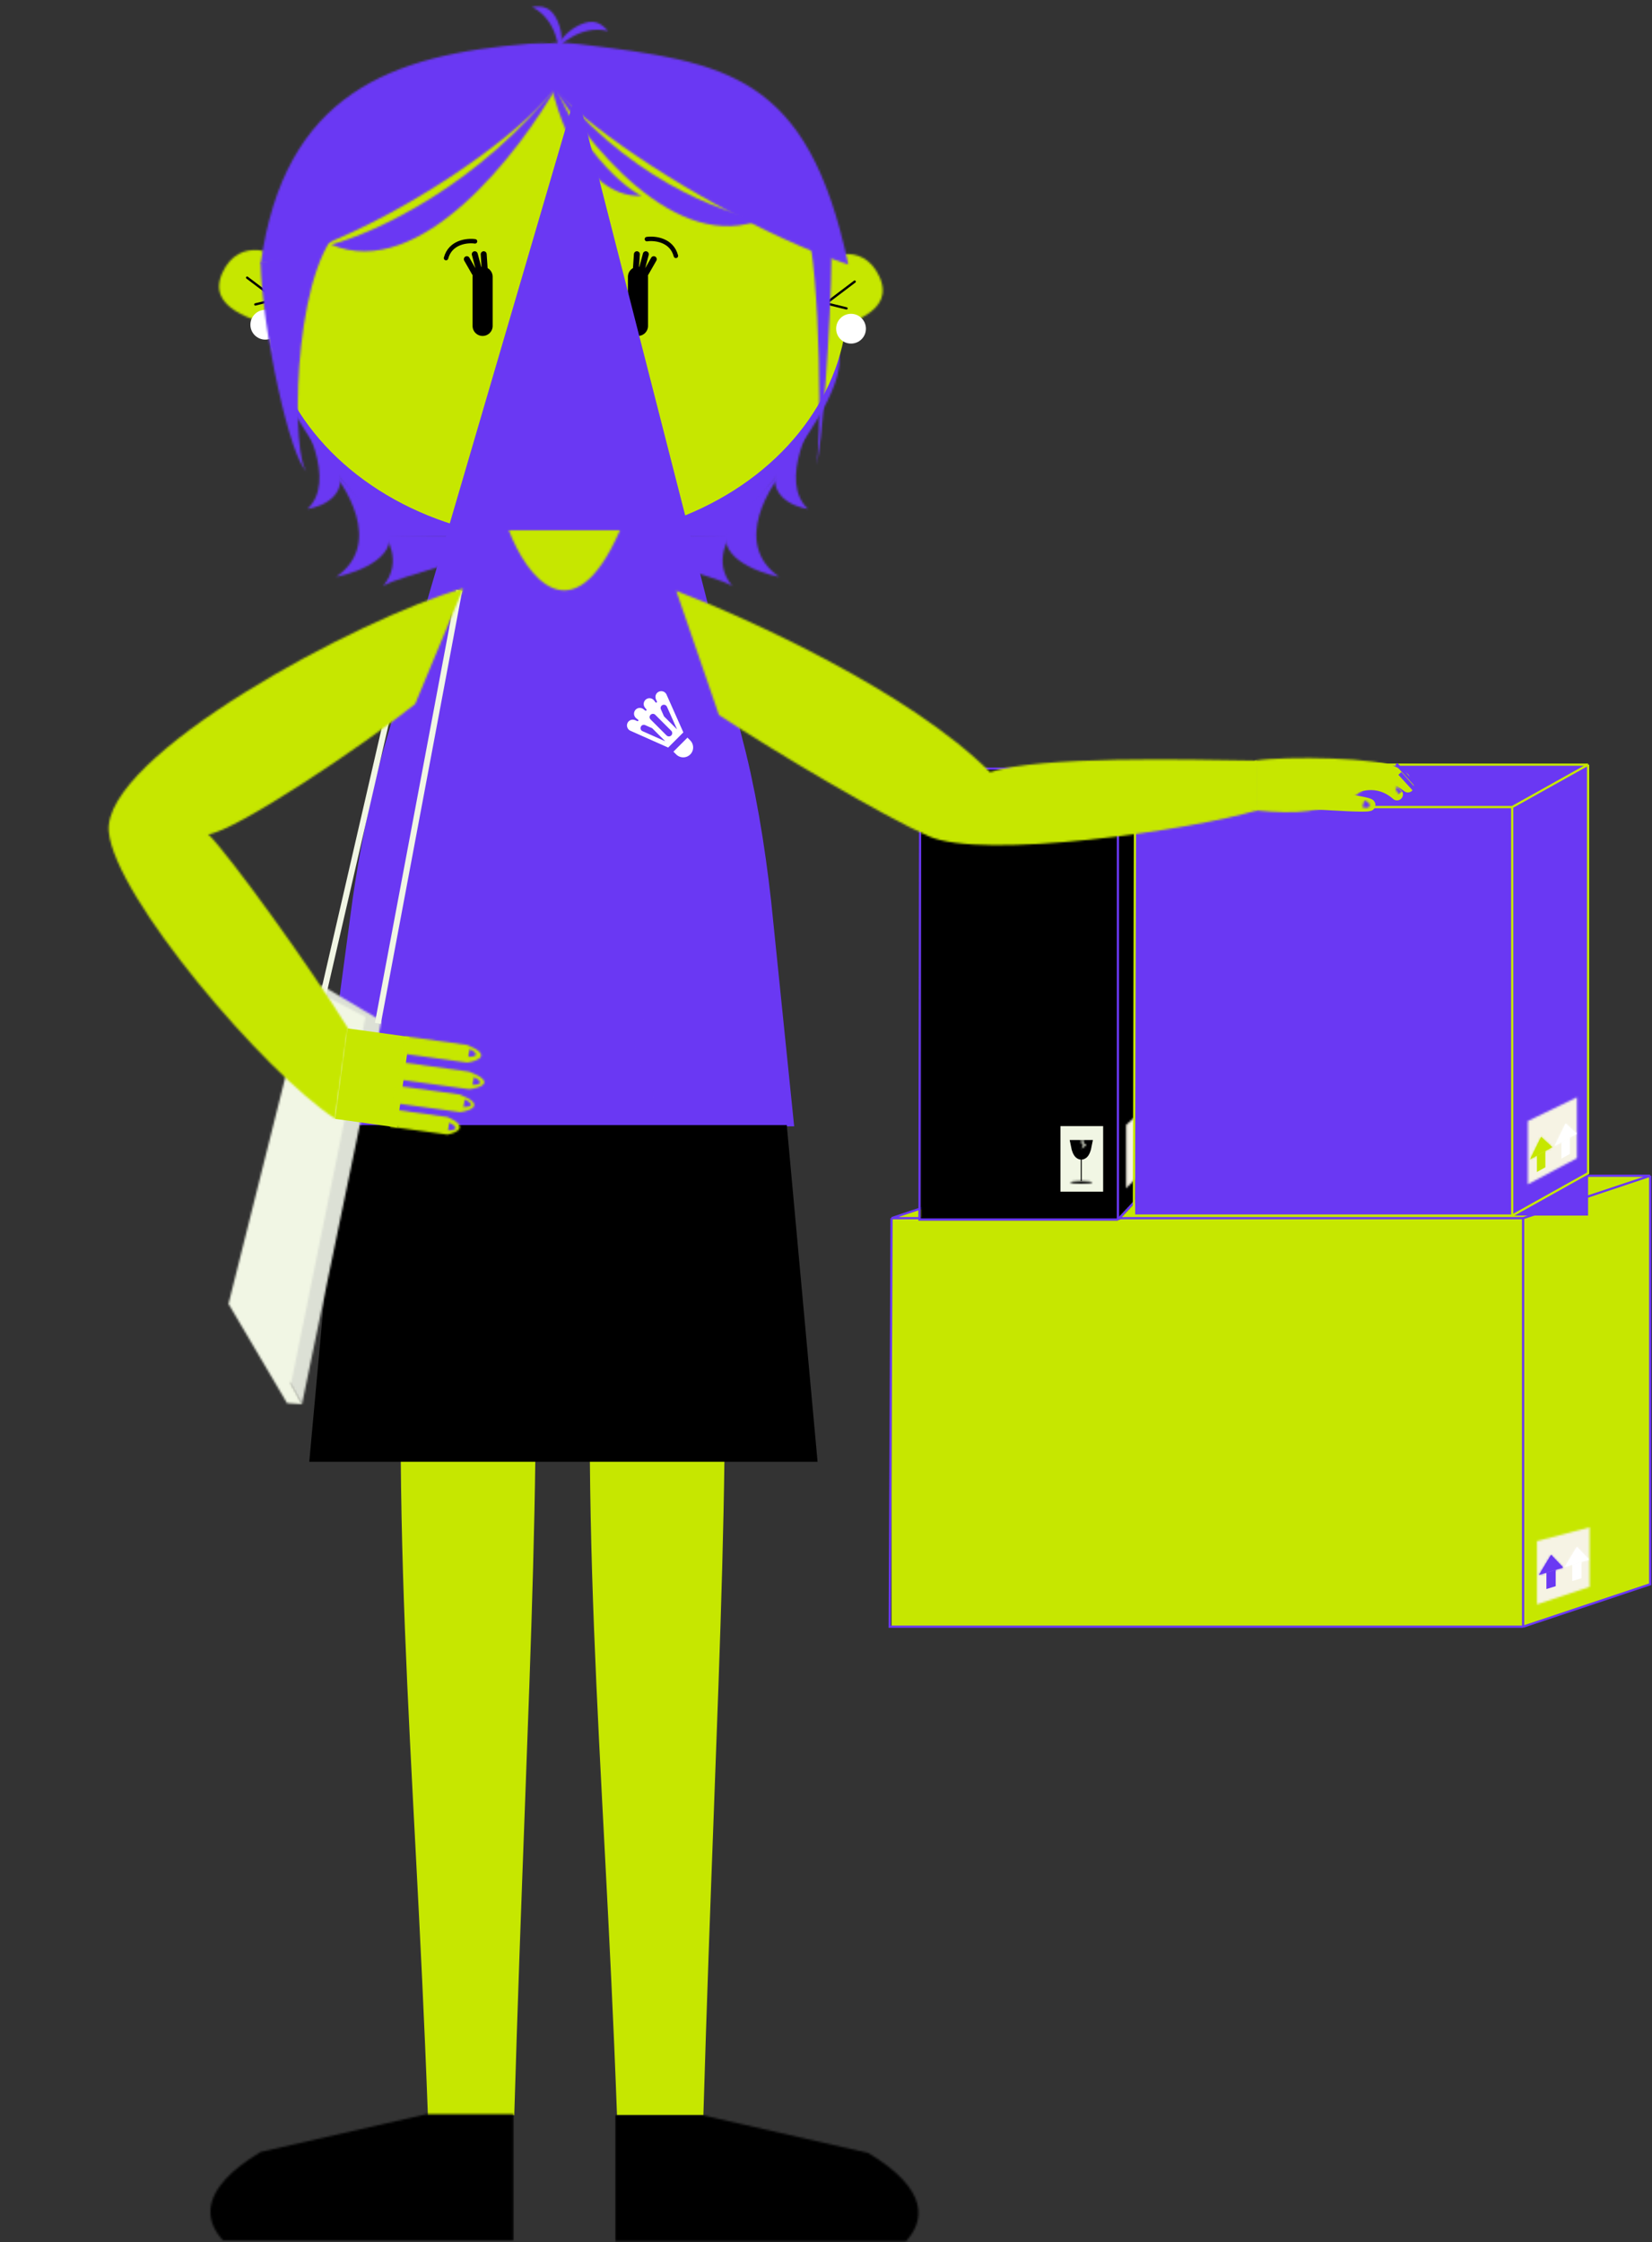 <svg width="832" height="1129" viewBox="0 0 832 1129" fill="none" xmlns="http://www.w3.org/2000/svg">
<rect x="0" y="0" width="832" height="1129" fill="#333333" stroke="none"/>
<mask id="path-1-inside-1_28_275" fill="white">
<path d="M422.757 178C426.424 205.881 370.342 263.252 366.162 270.49H367.574C365.979 271.53 365.599 271.465 366.162 270.49H292.757L422.757 178Z"/>
</mask>
<path d="M422.757 178L535.783 163.133L511.071 -24.739L356.67 85.111L422.757 178ZM367.574 270.49L429.848 365.978L751.068 156.49H367.574V270.49ZM292.757 270.49L226.67 177.6L-64.127 384.49H292.757V270.49ZM422.757 178L309.731 192.867C307.515 176.022 310.455 163.646 311.774 158.936C312.563 156.118 313.327 154.116 313.771 153.033C314.226 151.922 314.523 151.345 314.524 151.343C314.533 151.326 314.364 151.656 313.953 152.351C313.548 153.037 312.983 153.951 312.232 155.095C310.7 157.432 308.719 160.238 306.285 163.477C301.317 170.083 295.792 176.737 290.304 183.214C288.007 185.926 284.661 189.843 282.301 192.68C281.045 194.19 279.265 196.352 277.44 198.705C276.511 199.904 275.213 201.61 273.775 203.634C272.528 205.389 270.082 208.906 267.439 213.484L366.162 270.49L464.886 327.496C459.451 336.908 453.361 343.565 457.588 338.483C459.081 336.688 460.774 334.718 464.265 330.597C470.353 323.411 479.403 312.622 488.52 300.496C497.236 288.903 508.453 272.907 517.574 255.049C524.264 241.949 541.483 206.467 535.783 163.133L422.757 178ZM366.162 270.49L267.439 213.484C267 214.245 256.606 230.894 253.139 254.431C251.405 266.198 248.104 300.991 271.976 335.742C299.453 375.741 340.295 384.386 361.927 385.171C381.659 385.887 396.638 381.237 402.083 379.435C409.066 377.125 414.426 374.602 417.395 373.124C423.35 370.161 427.87 367.268 429.848 365.978L367.574 270.49L305.3 175.002C306.48 174.232 310.354 171.721 315.807 169.007C318.525 167.654 323.67 165.223 330.472 162.973C335.737 161.232 350.57 156.609 370.191 157.321C391.711 158.101 432.474 166.711 459.906 206.644C483.732 241.328 480.419 276.024 478.703 287.665C475.273 310.947 465.043 327.223 464.886 327.496L366.162 270.49ZM367.574 270.49V156.49H366.162V270.49V384.49H367.574V270.49ZM366.162 270.49V156.49H292.757V270.49V384.49H366.162V270.49ZM292.757 270.49L358.844 363.38L488.844 270.89L422.757 178L356.67 85.111L226.67 177.6L292.757 270.49Z" fill="#6A38F3" mask="url(#path-1-inside-1_28_275)"/>
<mask id="path-3-inside-2_28_275" fill="white">
<path d="M406.935 256.28C392.152 242.483 407.741 211.741 417.383 198.095L392.358 232.975C384.891 248.832 398.965 255.118 406.935 256.28Z"/>
</mask>
<path d="M417.383 198.095L488.436 248.3L346.695 147.378L417.383 198.095ZM406.935 256.28L394.392 342.371L669.679 382.481L466.294 192.675L406.935 256.28ZM392.358 232.975L321.67 182.258L317.035 188.718L313.648 195.911L392.358 232.975ZM417.383 198.095L346.331 147.89C337.875 159.857 326.251 179.645 319.505 202.684C314.632 219.326 301.264 276.664 347.577 319.885L406.935 256.28L466.294 192.675C481.545 206.908 486.57 224.106 487.604 235.257C488.505 244.983 486.642 251.072 486.494 251.578C486.17 252.685 486.156 252.375 486.932 250.871C487.249 250.256 487.593 249.647 487.918 249.112C488.251 248.563 488.451 248.278 488.436 248.3L417.383 198.095ZM406.935 256.28L419.479 170.189C425.665 171.09 441.458 174.228 456.361 189.621C465.411 198.968 474.024 213.073 476.538 231.178C478.978 248.751 474.622 262.49 471.068 270.038L392.358 232.975L313.648 195.911C306.36 211.388 300.964 231.859 304.191 255.107C307.493 278.887 318.723 297.609 331.354 310.655C353.42 333.446 380.236 340.308 394.392 342.371L406.935 256.28ZM392.358 232.975L463.046 283.692L488.071 248.812L417.383 198.095L346.695 147.378L321.67 182.258L392.358 232.975Z" fill="#6A38F3" mask="url(#path-3-inside-2_28_275)"/>
<mask id="path-5-inside-3_28_275" fill="white">
<path d="M392.468 290.478C368.579 273.917 387.17 244.086 399.452 231.241L367.499 264.017C358.759 279.488 380.503 288.104 392.468 290.478Z"/>
</mask>
<path d="M399.452 231.241L462.334 291.364L337.157 170.51L399.452 231.241ZM392.468 290.478L375.535 375.814L442.035 218.979L392.468 290.478ZM367.499 264.017L305.203 203.286L297.311 211.382L291.75 221.225L367.499 264.017ZM399.452 231.241L336.57 171.117C324.832 183.394 307.231 206.008 298.775 235.454C294.271 251.14 291.033 273.562 297.708 298.52C304.866 325.284 321.341 347.03 342.901 361.977L392.468 290.478L442.035 218.979C451.65 225.645 461.491 237.452 465.8 253.563C469.626 267.869 467.324 278.926 466.017 283.477C465.294 285.995 464.542 287.728 464.101 288.654C463.648 289.605 463.313 290.147 463.199 290.327C463.096 290.487 462.999 290.669 462.334 291.364L399.452 231.241ZM392.468 290.478L409.4 205.141C409.51 205.163 415.504 205.864 424.458 212.588C429.417 216.311 442.028 227.014 448.65 247.087C456.429 270.665 451.282 292.587 443.247 306.81L367.499 264.017L291.75 221.225C279.346 243.183 273.639 271.984 283.411 301.602C292.026 327.716 309.183 343.622 319.98 351.73C340.613 367.222 363.461 373.418 375.535 375.814L392.468 290.478ZM367.499 264.017L429.794 324.749L461.748 291.972L399.452 231.241L337.157 170.51L305.203 203.286L367.499 264.017Z" fill="#6A38F3" mask="url(#path-5-inside-3_28_275)"/>
<mask id="path-7-inside-4_28_275" fill="white">
<path d="M368.711 269.006C368.731 268.999 368.746 268.998 368.757 269.005L368.711 269.006C367.836 269.318 358.341 282.593 368.757 295.005C358.554 289.04 321.744 282.954 310.757 270.5L368.711 269.006Z"/>
</mask>
<path d="M368.757 269.005L371 355.976L673.726 348.17L413.019 194.105L368.757 269.005ZM368.757 295.005L324.845 370.11L435.399 239.078L368.757 295.005ZM310.757 270.5L308.514 183.529L122.25 188.332L245.517 328.056L310.757 270.5ZM368.757 269.005L413.019 194.105C379.083 174.051 347.201 184.314 339.522 187.049L368.711 269.006L397.901 350.963C392.279 352.965 382.933 355.653 371.051 355.969C358.691 356.298 341.648 354.04 324.495 343.904L368.757 269.005ZM368.711 269.006L339.521 187.049C325.542 192.028 316.369 199.448 314.269 201.127C310.603 204.058 307.888 206.716 306.327 208.308C303.111 211.589 300.72 214.536 299.254 216.428C296.139 220.451 293.547 224.455 291.423 228.158C287.17 235.571 282.749 245.333 279.914 257.116C273.734 282.8 275.508 319.227 302.115 350.931L368.757 295.005L435.399 239.078C451.59 258.371 452.903 281.954 449.086 297.819C447.432 304.693 444.898 310.302 442.346 314.751C441.072 316.971 439.285 319.79 436.815 322.978C435.673 324.453 433.565 327.071 430.579 330.118C429.133 331.592 426.52 334.156 422.94 337.018C420.928 338.628 411.826 346.003 397.902 350.963L368.711 269.006ZM368.757 295.005L412.669 219.9C405.268 215.573 398.389 212.829 394.688 211.423C390.452 209.813 386.357 208.471 383.236 207.481C380.092 206.484 376.718 205.465 374.148 204.682C371.33 203.825 368.978 203.103 366.765 202.389C364.57 201.68 362.893 201.102 361.602 200.621C360.277 200.128 359.794 199.898 359.926 199.96C359.968 199.98 361.498 200.684 363.871 202.249C366.081 203.705 370.824 207.08 375.997 212.944L310.757 270.5L245.517 328.056C260.182 344.679 277.539 353.511 286.114 357.528C296.254 362.279 306.306 365.714 313.337 367.983C317.05 369.181 320.611 370.269 323.49 371.145C326.616 372.096 328.721 372.733 330.634 373.34C332.571 373.954 333.112 374.163 332.885 374.077C332.714 374.012 331.955 373.721 330.799 373.201C329.719 372.714 327.574 371.705 324.845 370.11L368.757 295.005ZM310.757 270.5L313 357.471L370.954 355.977L368.711 269.006L366.469 182.035L308.514 183.529L310.757 270.5ZM368.711 269.006L370.954 355.977L371 355.976L368.757 269.005L366.514 182.034L366.469 182.035L368.711 269.006Z" fill="#6A38F3" mask="url(#path-7-inside-4_28_275)"/>
<mask id="path-9-inside-5_28_275" fill="white">
<path d="M138.992 178C135.325 205.881 191.407 263.252 195.586 270.49H194.175C195.77 271.53 196.15 271.465 195.586 270.49H268.992L138.992 178Z"/>
</mask>
<path d="M138.992 178L25.965 163.133L50.678 -24.739L205.079 85.111L138.992 178ZM194.175 270.49L131.901 365.978L-189.319 156.49H194.175V270.49ZM268.992 270.49L335.079 177.6L625.875 384.49H268.992V270.49ZM138.992 178L252.018 192.867C254.234 176.022 251.294 163.646 249.975 158.936C249.185 156.118 248.422 154.116 247.978 153.033C247.523 151.922 247.225 151.345 247.225 151.343C247.216 151.326 247.385 151.656 247.796 152.351C248.201 153.037 248.766 153.951 249.517 155.095C251.049 157.432 253.03 160.238 255.464 163.477C260.432 170.083 265.957 176.737 271.445 183.214C273.742 185.926 277.088 189.843 279.448 192.68C280.704 194.19 282.484 196.352 284.309 198.705C285.238 199.904 286.536 201.61 287.974 203.634C289.221 205.389 291.666 208.906 294.31 213.484L195.586 270.49L96.863 327.496C102.298 336.908 108.388 343.565 104.161 338.483C102.668 336.688 100.975 334.718 97.484 330.597C91.396 323.411 82.346 312.622 73.229 300.496C64.513 288.903 53.296 272.907 44.175 255.049C37.484 241.949 20.265 206.467 25.965 163.133L138.992 178ZM195.586 270.49L294.31 213.484C294.749 214.245 305.143 230.894 308.61 254.431C310.344 266.198 313.645 300.991 289.773 335.742C262.296 375.741 221.454 384.386 199.822 385.171C180.089 385.887 165.11 381.237 159.666 379.435C152.683 377.125 147.323 374.602 144.354 373.124C138.399 370.161 133.879 367.268 131.901 365.978L194.175 270.49L256.449 175.002C255.268 174.232 251.395 171.721 245.942 169.007C243.224 167.654 238.079 165.223 231.276 162.973C226.012 161.232 211.179 156.609 191.558 157.321C170.038 158.101 129.275 166.711 101.843 206.644C78.017 241.328 81.33 276.024 83.045 287.665C86.476 310.947 96.705 327.223 96.863 327.496L195.586 270.49ZM194.175 270.49V156.49H195.586V270.49V384.49H194.175V270.49ZM195.586 270.49V156.49H268.992V270.49V384.49H195.586V270.49ZM268.992 270.49L202.905 363.38L72.905 270.89L138.992 178L205.079 85.111L335.079 177.6L268.992 270.49Z" fill="#6A38F3" mask="url(#path-9-inside-5_28_275)"/>
<mask id="path-11-inside-6_28_275" fill="white">
<path d="M154.814 256.28C169.597 242.483 154.008 211.741 144.365 198.095L169.391 232.975C176.858 248.832 162.784 255.118 154.814 256.28Z"/>
</mask>
<path d="M144.365 198.095L73.313 248.3L215.053 147.378L144.365 198.095ZM154.814 256.28L167.357 342.371L-107.93 382.481L95.455 192.675L154.814 256.28ZM169.391 232.975L240.079 182.258L244.714 188.718L248.101 195.911L169.391 232.975ZM144.365 198.095L215.418 147.89C223.874 159.857 235.498 179.645 242.244 202.684C247.117 219.326 260.485 276.664 214.172 319.885L154.814 256.28L95.455 192.675C80.204 206.908 75.179 224.106 74.145 235.257C73.244 244.983 75.107 251.072 75.255 251.578C75.579 252.685 75.593 252.375 74.817 250.871C74.5 250.256 74.156 249.647 73.831 249.112C73.498 248.563 73.298 248.278 73.313 248.3L144.365 198.095ZM154.814 256.28L142.27 170.189C136.084 171.09 120.291 174.228 105.388 189.621C96.338 198.968 87.725 213.073 85.211 231.178C82.771 248.751 87.127 262.49 90.681 270.038L169.391 232.975L248.101 195.911C255.389 211.388 260.785 231.859 257.558 255.107C254.256 278.887 243.026 297.609 230.395 310.655C208.328 333.446 181.513 340.308 167.357 342.371L154.814 256.28ZM169.391 232.975L98.703 283.692L73.677 248.812L144.365 198.095L215.053 147.378L240.079 182.258L169.391 232.975Z" fill="#6A38F3" mask="url(#path-11-inside-6_28_275)"/>
<mask id="path-13-inside-7_28_275" fill="white">
<path d="M169.281 290.478C193.17 273.917 174.579 244.086 162.297 231.241L194.25 264.017C202.99 279.488 181.246 288.104 169.281 290.478Z"/>
</mask>
<path d="M162.297 231.241L99.415 291.364L224.592 170.51L162.297 231.241ZM169.281 290.478L186.214 375.814L119.714 218.979L169.281 290.478ZM194.25 264.017L256.546 203.286L264.438 211.382L269.999 221.225L194.25 264.017ZM162.297 231.241L225.179 171.117C236.917 183.394 254.518 206.008 262.974 235.454C267.478 251.14 270.716 273.562 264.041 298.52C256.883 325.284 240.408 347.03 218.848 361.977L169.281 290.478L119.714 218.979C110.099 225.645 100.258 237.452 95.949 253.563C92.123 267.869 94.425 278.926 95.732 283.477C96.455 285.995 97.207 287.728 97.648 288.654C98.101 289.605 98.436 290.147 98.55 290.327C98.653 290.487 98.749 290.669 99.415 291.364L162.297 231.241ZM169.281 290.478L152.349 205.141C152.238 205.163 146.245 205.864 137.291 212.588C132.332 216.311 119.721 227.014 113.099 247.087C105.32 270.665 110.467 292.587 118.502 306.81L194.25 264.017L269.999 221.225C282.403 243.183 288.11 271.984 278.338 301.602C269.723 327.716 252.566 343.622 241.769 351.73C221.136 367.222 198.288 373.418 186.214 375.814L169.281 290.478ZM194.25 264.017L131.955 324.749L100.001 291.972L162.297 231.241L224.592 170.51L256.546 203.286L194.25 264.017Z" fill="#6A38F3" mask="url(#path-13-inside-7_28_275)"/>
<mask id="path-15-inside-8_28_275" fill="white">
<path d="M193.038 269.006C193.018 268.999 193.003 268.998 192.992 269.005L193.038 269.006C193.913 269.318 203.408 282.593 192.992 295.005C203.194 289.04 240.005 282.954 250.992 270.5L193.038 269.006Z"/>
</mask>
<path d="M192.992 269.005L190.749 355.976L-111.977 348.17L148.73 194.105L192.992 269.005ZM192.992 295.005L236.904 370.11L126.35 239.078L192.992 295.005ZM250.992 270.5L253.235 183.529L439.499 188.332L316.232 328.056L250.992 270.5ZM192.992 269.005L148.73 194.105C182.666 174.051 214.548 184.314 222.227 187.049L193.038 269.006L163.848 350.963C169.47 352.965 178.816 355.653 190.698 355.969C203.058 356.298 220.101 354.04 237.254 343.904L192.992 269.005ZM193.038 269.006L222.228 187.049C236.207 192.028 245.38 199.448 247.48 201.127C251.146 204.058 253.861 206.716 255.422 208.308C258.638 211.589 261.029 214.536 262.495 216.428C265.61 220.451 268.201 224.455 270.326 228.158C274.579 235.571 279 245.333 281.835 257.116C288.015 282.8 286.241 319.227 259.634 350.931L192.992 295.005L126.35 239.078C110.159 258.371 108.846 281.954 112.663 297.819C114.317 304.693 116.851 310.302 119.403 314.751C120.677 316.971 122.464 319.79 124.934 322.978C126.076 324.453 128.184 327.071 131.17 330.118C132.616 331.592 135.229 334.156 138.808 337.018C140.821 338.628 149.923 346.003 163.847 350.963L193.038 269.006ZM192.992 295.005L149.08 219.9C156.481 215.573 163.36 212.829 167.061 211.423C171.297 209.813 175.392 208.471 178.513 207.481C181.657 206.484 185.031 205.465 187.601 204.682C190.419 203.825 192.771 203.103 194.984 202.389C197.179 201.68 198.856 201.102 200.147 200.621C201.472 200.128 201.955 199.898 201.823 199.96C201.781 199.98 200.251 200.684 197.878 202.249C195.668 203.705 190.925 207.08 185.752 212.944L250.992 270.5L316.232 328.056C301.567 344.679 284.21 353.511 275.635 357.528C265.495 362.279 255.443 365.714 248.412 367.983C244.699 369.181 241.138 370.269 238.259 371.145C235.133 372.096 233.027 372.733 231.115 373.34C229.178 373.954 228.637 374.163 228.864 374.077C229.035 374.012 229.794 373.721 230.95 373.201C232.029 372.714 234.175 371.705 236.904 370.11L192.992 295.005ZM250.992 270.5L248.749 357.471L190.795 355.977L193.038 269.006L195.28 182.035L253.235 183.529L250.992 270.5ZM193.038 269.006L190.795 355.977L190.749 355.976L192.992 269.005L195.235 182.034L195.28 182.035L193.038 269.006Z" fill="#6A38F3" mask="url(#path-15-inside-8_28_275)"/>
<ellipse cx="280.277" cy="150.611" rx="146.684" ry="121.394" fill="#C6E700"/>
<path d="M267.152 168C265.789 187.735 295.949 187.23 292.717 168" stroke="black" stroke-width="3.372" stroke-linecap="round"/>
<mask id="path-19-inside-9_28_275" fill="white">
<path d="M112.043 137.25C120.446 119.03 140.24 126.024 147.911 135.428L140.419 165.234C128.242 161.078 103.639 155.47 112.043 137.25Z"/>
</mask>
<path d="M147.911 135.428L242.598 58.18L281.381 105.719L266.424 165.219L147.911 135.428ZM112.043 137.25L1.078 86.07L1.078 86.07L112.043 137.25ZM140.419 165.234L258.931 195.025L226.571 323.756L100.949 280.884L140.419 165.234ZM147.911 135.428L53.225 212.676C68.388 231.261 90.673 245.029 118.947 247.656C135.53 249.196 157.572 246.976 179.602 234.699C202.205 222.102 215.883 203.879 223.008 188.43L112.043 137.25L1.078 86.07C12.405 61.511 31.707 37.331 60.626 21.215C88.97 5.418 118.015 2.118 141.557 4.305C183.746 8.225 219.763 30.191 242.598 58.18L147.911 135.428ZM112.043 137.25L223.008 188.43C232.273 168.343 238.335 136.052 224.002 101.685C211.743 72.292 191.151 57.88 183.951 53.314C179.52 50.505 175.973 48.802 174.119 47.966C172.196 47.099 170.978 46.666 170.936 46.651C170.913 46.643 171.276 46.773 172.818 47.269C173.625 47.529 177.04 48.612 179.888 49.584L140.419 165.234L100.949 280.884C107.422 283.093 90.529 277.455 88.397 276.69C81.505 274.218 67.679 268.978 53.076 259.718C39.254 250.954 13.326 231.463 -1.564 195.765C-18.527 155.092 -12.389 115.268 1.078 86.07L112.043 137.25ZM140.419 165.234L21.907 135.443L29.399 105.637L147.911 135.428L266.424 165.219L258.931 195.025L140.419 165.234Z" fill="#C6E700" mask="url(#path-19-inside-9_28_275)"/>
<path d="M124.466 139.798L138.939 150.736L128.593 153.282" stroke="black" stroke-width="1.173" stroke-linecap="round"/>
<mask id="path-22-inside-10_28_275" fill="white">
<path d="M442.873 139.25C434.469 121.03 414.676 128.024 407.004 137.428L414.497 167.234C426.674 163.078 451.276 157.47 442.873 139.25Z"/>
</mask>
<path d="M407.004 137.428L312.318 60.18L273.535 107.719L288.492 167.219L407.004 137.428ZM442.873 139.25L553.838 88.07L553.838 88.07L442.873 139.25ZM414.497 167.234L295.984 197.025L328.344 325.756L453.966 282.884L414.497 167.234ZM407.004 137.428L501.69 214.676C486.527 233.261 464.242 247.029 435.969 249.656C419.385 251.196 397.343 248.976 375.314 236.699C352.71 224.102 339.033 205.879 331.907 190.43L442.873 139.25L553.838 88.07C542.511 63.511 523.208 39.331 494.29 23.215C465.946 7.418 436.901 4.118 413.359 6.305C371.17 10.225 335.152 32.191 312.318 60.18L407.004 137.428ZM442.873 139.25L331.907 190.43C322.642 170.343 316.58 138.052 330.914 103.685C343.173 74.292 363.765 59.88 370.965 55.314C375.396 52.505 378.943 50.802 380.797 49.966C382.719 49.099 383.937 48.666 383.98 48.651C384.002 48.643 383.639 48.773 382.098 49.269C381.291 49.529 377.875 50.612 375.027 51.584L414.497 167.234L453.966 282.884C447.493 285.093 464.387 279.455 466.519 278.69C473.41 276.218 487.236 270.978 501.84 261.718C515.662 252.954 541.59 233.463 556.479 197.765C573.443 157.092 567.305 117.268 553.838 88.07L442.873 139.25ZM414.497 167.234L533.009 137.443L525.516 107.637L407.004 137.428L288.492 167.219L295.984 197.025L414.497 167.234Z" fill="#C6E700" mask="url(#path-22-inside-10_28_275)"/>
<path d="M430.45 141.798L415.976 152.736L426.323 155.282" stroke="black" stroke-width="1.173" stroke-linecap="round"/>
<path d="M325.799 120.397C329.763 119.835 338.232 120.734 340.401 128.827" stroke="black" stroke-width="2.248" stroke-linecap="round"/>
<path d="M239.24 121.521C235.276 120.959 226.807 121.858 224.639 129.951" stroke="black" stroke-width="2.248" stroke-linecap="round"/>
<path d="M321.303 164.099V139.37" stroke="black" stroke-width="10.116" stroke-linecap="round"/>
<path d="M320.256 135.5L320.756 128M323.256 135.5L325.256 128M325.256 137.5L329.256 130.5" stroke="black" stroke-width="3" stroke-linecap="round"/>
<path d="M243.06 164.099V139.37" stroke="black" stroke-width="10.116" stroke-linecap="round"/>
<path d="M244.107 135.5L243.607 128M241.107 135.5L239.107 128M239.107 137.5L235.107 130.5" stroke="black" stroke-width="3" stroke-linecap="round"/>
<path d="M284.233 397.959C284.467 398.873 284.702 399.804 284.935 400.751C290.482 423.326 294.1 448.258 296.702 473.82H268.843C271.557 453.502 275.325 432.266 280.363 412.205C281.631 407.157 282.927 402.41 284.233 397.959Z" stroke="#6A38F3" stroke-width="186.587" stroke-linecap="round"/>
<path d="M332.922 348.003C331.306 348.053 330.056 349.403 330.106 351.003C330.122 351.403 330.206 351.786 330.372 352.169L330.856 353.236C330.922 353.453 330.806 353.686 330.572 353.753C330.422 353.836 330.256 353.753 330.139 353.619L329.439 352.703C328.889 352.003 328.056 351.569 327.172 351.553C325.556 351.519 324.222 352.803 324.189 354.403C324.172 355.103 324.406 355.769 324.839 356.336L325.539 357.169H325.556C325.689 357.386 325.639 357.653 325.456 357.786C325.306 357.903 325.106 357.903 324.972 357.786L324.089 357.086C323.522 356.653 322.839 356.419 322.156 356.436C320.556 356.469 319.272 357.803 319.306 359.419C319.322 360.303 319.756 361.136 320.456 361.686L321.406 362.419C321.589 362.586 321.589 362.853 321.389 363.003C321.334 363.06 321.263 363.098 321.186 363.113C321.108 363.128 321.028 363.119 320.956 363.086H320.939L319.922 362.619C319.539 362.469 319.156 362.369 318.756 362.353C317.156 362.303 315.806 363.569 315.756 365.186C315.756 366.386 316.422 367.486 317.522 367.953L336.506 376.403L344.156 368.753L335.706 349.769C335.239 348.653 334.089 347.953 332.922 348.003ZM334.306 354.836C335.006 354.819 335.639 355.219 335.906 355.853L340.989 367.253L334.406 360.686L332.856 357.169C332.356 356.119 333.122 354.869 334.306 354.836ZM328.839 359.419C329.289 359.419 329.706 359.586 330.022 359.919L338.039 367.936C338.706 368.569 338.722 369.619 338.089 370.286C337.422 370.953 336.389 370.969 335.689 370.286L327.672 362.269C327.514 362.118 327.387 361.937 327.299 361.737C327.212 361.536 327.165 361.32 327.162 361.101C327.159 360.883 327.199 360.665 327.281 360.462C327.363 360.259 327.485 360.075 327.639 359.919C327.956 359.586 328.389 359.419 328.839 359.419ZM324.306 364.953C324.522 364.953 324.756 365.019 324.922 365.103L328.472 366.669L335.039 373.236L323.606 368.153C321.906 367.419 322.472 364.903 324.306 364.953ZM346.222 371.403L339.156 378.469L340.572 379.886C341.839 381.136 343.672 381.619 345.389 381.169C346.235 380.939 347.005 380.492 347.625 379.872C348.245 379.252 348.692 378.482 348.922 377.636C349.372 375.919 348.889 374.086 347.639 372.819L346.222 371.403Z" fill="white"/>
<path d="M205.958 575H266.123C275.173 719.487 265.736 838.765 259 1065H215.5C208.453 873.643 194.867 766.356 205.958 575Z" fill="#C6E700"/>
<path d="M301.201 575H361.366C370.416 719.487 360.979 838.765 354.243 1065H310.743C303.696 873.643 290.111 766.356 301.201 575Z" fill="#C6E700"/>
<mask id="path-35-inside-11_28_275" fill="white">
<path d="M256.256 267C264.923 289.834 288.256 321.8 312.256 267H256.256Z"/>
</mask>
<path d="M256.256 267V-275H-529.195L-250.47 459.334L256.256 267ZM312.256 267L808.73 484.434L1141.33 -275H312.256V267ZM256.256 267L-250.47 459.334C-236.21 496.904 -213.424 546.071 -177.366 597.105C-148.464 638.009 -69.652 740.171 75.939 798.836C268.588 876.462 474.813 837.711 623.617 724.041C736.79 637.589 788.469 530.699 808.73 484.434L312.256 267L-184.218 49.566C-175.956 30.701 -136.194 -59.634 -34.417 -137.381C22.962 -181.212 103.987 -223.706 206.332 -238.969C309.942 -254.42 404.777 -237.353 481.074 -206.61C616.748 -151.942 686.601 -58.627 707.941 -28.426C736.437 11.905 753.056 48.513 762.983 74.666L256.256 267ZM312.256 267V-275H256.256V267V809H312.256V267Z" fill="#C6E700" mask="url(#path-35-inside-11_28_275)"/>
<mask id="path-37-inside-12_28_275" fill="white">
<path d="M323.363 514V510C322.482 510.167 320.547 510.796 319.863 511.98C319.18 513.163 321.912 513.82 323.363 514Z"/>
</mask>
<path d="M323.363 510H390.363V429.154L310.923 444.165L323.363 510ZM323.363 514L315.095 580.488L390.363 589.848V514H323.363ZM319.863 511.98L377.887 545.48L319.863 511.98ZM323.363 510H256.363V514H323.363H390.363V510H323.363ZM323.363 514L331.632 447.512C333.72 447.772 339.74 448.576 347.262 451.807C349.823 452.908 362.089 458.094 372.451 471.185C378.485 478.807 385.035 490.647 386.475 506.24C387.945 522.168 383.503 535.752 377.887 545.48L319.863 511.98L261.84 478.48C256.053 488.503 251.547 502.367 253.042 518.558C254.506 534.414 261.168 546.5 267.385 554.354C278.113 567.906 291.024 573.489 294.364 574.925C303.444 578.826 311.555 580.048 315.095 580.488L323.363 514ZM319.863 511.98L377.887 545.48C372.61 554.619 366.24 560.534 361.876 563.951C357.405 567.451 353.321 569.672 350.53 571.012C345.315 573.514 340.354 574.975 335.804 575.835L323.363 510L310.923 444.165C305.491 445.192 299.121 447.051 292.548 450.206C287.644 452.559 272.289 460.381 261.84 478.48L319.863 511.98Z" fill="#6A38F3" mask="url(#path-37-inside-12_28_275)"/>
<mask id="path-39-inside-13_28_275" fill="white">
<path d="M319.363 528V524C318.482 524.166 316.547 524.795 315.863 525.979C315.18 527.162 317.912 527.819 319.363 528Z"/>
</mask>
<path d="M319.363 524H386.363V443.153L306.923 458.165L319.363 524ZM319.363 528L311.095 594.487L386.363 603.847V528H319.363ZM315.863 525.979L373.887 559.479L315.863 525.979ZM319.363 524H252.363V528H319.363H386.363V524H319.363ZM319.363 528L327.632 461.512C329.72 461.771 335.74 462.575 343.262 465.807C345.823 466.907 358.089 472.093 368.451 485.184C374.485 492.807 381.035 504.646 382.475 520.239C383.945 536.167 379.503 549.751 373.887 559.479L315.863 525.979L257.84 492.479C252.053 502.502 247.547 516.366 249.042 532.557C250.506 548.413 257.168 560.499 263.385 568.353C274.113 581.905 287.024 587.489 290.364 588.924C299.444 592.825 307.555 594.047 311.095 594.487L319.363 528ZM315.863 525.979L373.887 559.479C368.61 568.618 362.24 574.533 357.876 577.95C353.405 581.45 349.321 583.672 346.53 585.011C341.315 587.514 336.354 588.975 331.804 589.834L319.363 524L306.923 458.165C301.491 459.191 295.121 461.05 288.548 464.205C283.644 466.558 268.289 474.38 257.84 492.479L315.863 525.979Z" fill="#6A38F3" mask="url(#path-39-inside-13_28_275)"/>
<mask id="path-41-inside-14_28_275" fill="white">
<path d="M322.363 540V536C321.482 536.166 319.547 536.795 318.863 537.979C318.18 539.162 320.912 539.819 322.363 540Z"/>
</mask>
<path d="M322.363 536H389.363V455.153L309.923 470.165L322.363 536ZM322.363 540L314.095 606.487L389.363 615.847V540H322.363ZM318.863 537.979L376.887 571.479L318.863 537.979ZM322.363 536H255.363V540H322.363H389.363V536H322.363ZM322.363 540L330.632 473.512C332.72 473.771 338.74 474.575 346.262 477.807C348.823 478.907 361.089 484.093 371.451 497.184C377.485 504.807 384.035 516.646 385.475 532.239C386.945 548.167 382.503 561.751 376.887 571.479L318.863 537.979L260.84 504.479C255.053 514.502 250.547 528.366 252.042 544.557C253.506 560.413 260.168 572.499 266.385 580.353C277.113 593.905 290.024 599.489 293.364 600.924C302.444 604.825 310.555 606.047 314.095 606.487L322.363 540ZM318.863 537.979L376.887 571.479C371.61 580.618 365.24 586.533 360.876 589.95C356.405 593.45 352.321 595.672 349.53 597.011C344.315 599.514 339.354 600.975 334.804 601.834L322.363 536L309.923 470.165C304.491 471.191 298.121 473.05 291.548 476.205C286.644 478.558 271.289 486.38 260.84 504.479L318.863 537.979Z" fill="#6A38F3" mask="url(#path-41-inside-14_28_275)"/>
<mask id="path-43-inside-15_28_275" fill="white">
<path d="M328.363 553V549C327.482 549.166 325.547 549.795 324.863 550.979C324.18 552.162 326.912 552.819 328.363 553Z"/>
</mask>
<path d="M328.363 549H395.363V468.153L315.923 483.165L328.363 549ZM328.363 553L320.095 619.487L395.363 628.847V553H328.363ZM324.863 550.979L382.887 584.479L324.863 550.979ZM328.363 549H261.363V553H328.363H395.363V549H328.363ZM328.363 553L336.632 486.512C338.72 486.771 344.74 487.575 352.262 490.807C354.823 491.907 367.089 497.093 377.451 510.184C383.485 517.807 390.035 529.646 391.475 545.239C392.945 561.167 388.503 574.751 382.887 584.479L324.863 550.979L266.84 517.479C261.053 527.502 256.547 541.366 258.042 557.557C259.506 573.413 266.168 585.499 272.385 593.353C283.113 606.905 296.024 612.489 299.364 613.924C308.444 617.825 316.555 619.047 320.095 619.487L328.363 553ZM324.863 550.979L382.887 584.479C377.61 593.618 371.24 599.533 366.876 602.95C362.405 606.45 358.321 608.672 355.53 610.011C350.315 612.514 345.354 613.975 340.804 614.834L328.363 549L315.923 483.165C310.491 484.191 304.121 486.05 297.548 489.205C292.644 491.558 277.289 499.38 266.84 517.479L324.863 550.979Z" fill="#6A38F3" mask="url(#path-43-inside-15_28_275)"/>
<path d="M355.639 611L363.002 691.5H204.511L211.874 611H355.639Z" stroke="black" stroke-width="89" stroke-linecap="round"/>
<mask id="path-46-inside-16_28_275" fill="white">
<path d="M266.756 22C196.756 27.5 143.088 47.114 131.256 133C206.266 118.214 336.756 16.5 266.756 22Z"/>
</mask>
<path d="M266.756 22L271.691 84.807L266.756 22ZM131.256 133L68.846 124.402L56.793 211.891L143.44 194.811L131.256 133ZM266.756 22L261.822 -40.806C224.227 -37.852 179.281 -30.645 141.398 -4.488C100.046 24.064 76.594 68.154 68.846 124.402L131.256 133L193.667 141.598C197.75 111.959 207.049 103.299 212.989 99.198C222.397 92.702 239.285 87.353 271.691 84.807L266.756 22ZM131.256 133L143.44 194.811C194.955 184.656 255.622 148.772 292.732 119.095C302.644 111.168 312.276 102.593 320.51 93.759C327.721 86.022 338.078 73.694 344.237 58.142C347.441 50.052 351.312 36.623 349.091 20.393C346.573 1.993 336.941 -14.316 322.392 -25.449C309.574 -35.257 296.108 -38.7 287.274 -40.074C278.013 -41.514 269.202 -41.386 261.822 -40.806L266.756 22L271.691 84.807C273.06 84.699 271.433 84.977 267.914 84.43C264.822 83.949 255.657 82.142 245.824 74.617C234.26 65.769 226.296 52.391 224.255 37.476C222.511 24.732 225.667 15.34 227.09 11.747C229.688 5.188 232.217 3.688 228.336 7.853C225.476 10.921 220.75 15.324 214.038 20.691C184.65 44.193 142.567 66.558 119.072 71.19L131.256 133Z" fill="#6A38F3" mask="url(#path-46-inside-16_28_275)"/>
<mask id="path-48-inside-17_28_275" fill="white">
<path d="M291.745 22.215C366.149 31.254 406.868 37.223 427.245 133.215C343.976 105.485 217.34 13.176 291.745 22.215Z"/>
</mask>
<path d="M291.745 22.215L284.147 84.755L291.745 22.215ZM427.245 133.215L488.872 120.133L511.715 227.747L407.339 192.987L427.245 133.215ZM291.745 22.215L299.342 -40.325C332.235 -36.329 377.661 -31.898 414.596 -7.382C456.543 20.461 477.189 65.099 488.872 120.133L427.245 133.215L365.618 146.297C356.924 105.34 347.023 98.996 344.914 97.597C337.795 92.871 325.659 89.798 284.147 84.755L291.745 22.215ZM427.245 133.215L407.339 192.987C357.786 176.485 299.091 142.664 261.757 113.709C252.126 106.238 242.641 98.121 234.576 89.743C228.077 82.991 216.351 69.953 210.294 52.484C206.98 42.927 203.344 26.183 209.637 7.046C216.508 -13.849 231.538 -26.69 245.063 -33.319C266.448 -43.8 289.036 -41.577 299.342 -40.325L291.745 22.215L284.147 84.755C275.852 83.747 286.121 86.878 300.516 79.823C310.545 74.907 323.412 64.409 329.332 46.405C334.674 30.16 331.3 16.857 329.341 11.207C325.994 1.555 321.351 -1.797 325.353 2.361C327.791 4.893 332.225 8.908 338.977 14.144C367.178 36.016 413.435 62.214 447.15 73.442L427.245 133.215Z" fill="#6A38F3" mask="url(#path-48-inside-17_28_275)"/>
<mask id="path-50-inside-18_28_275" fill="white">
<path d="M281.41 41.824C261.552 77.234 211.437 142.086 166.756 123.153C188.534 117.4 241.953 93.08 281.41 41.824Z"/>
</mask>
<path d="M309.299 56.49C317.754 41.286 312.282 22.106 297.078 13.651C281.873 5.197 262.694 10.668 254.239 25.873L281.769 41.181L309.299 56.49ZM253.936 26.416C245.426 41.59 250.828 60.789 266.002 69.299C281.176 77.808 300.375 72.406 308.884 57.232L281.41 41.824L253.936 26.416ZM281.769 41.181L254.239 25.873C254.139 26.052 254.038 26.233 253.936 26.416L281.41 41.824L308.884 57.232C309.024 56.984 309.162 56.737 309.299 56.49L281.769 41.181ZM281.41 41.824L336.359 72.64L231.489 3.394L281.41 41.824ZM166.756 123.153L150.665 62.243L-27.425 109.291L142.176 181.16L166.756 123.153ZM281.41 41.824L226.461 11.008C218.721 24.81 205.297 43.572 191.581 55.741C184.779 61.776 180.696 63.675 179.829 63.98C179.689 64.029 180.96 63.56 183.359 63.548C185.944 63.534 188.779 64.062 191.337 65.146L166.756 123.153L142.176 181.16C200.652 205.939 251.228 171.263 275.202 149.994C302.678 125.617 324.241 94.248 336.359 72.64L281.41 41.824ZM166.756 123.153L182.848 184.063C215.821 175.352 282.068 144.247 331.331 80.255L281.41 41.824L231.489 3.394C201.837 41.912 161.247 59.447 150.665 62.243L166.756 123.153Z" fill="#6A38F3" mask="url(#path-50-inside-18_28_275)"/>
<mask id="path-52-inside-19_28_275" fill="white">
<path d="M276.136 38.909C294.086 71.078 340.378 129.44 384.756 110C364.037 108.554 312.894 88.2 276.136 38.909Z"/>
</mask>
<path d="M248.243 53.563C239.827 38.338 245.347 19.172 260.573 10.756C275.799 2.34 294.964 7.86 303.381 23.085L275.812 38.325L248.243 53.563ZM303.644 23.56C312.121 38.752 306.677 57.94 291.485 66.416C276.293 74.893 257.105 69.449 248.629 54.257L276.136 38.909L303.644 23.56ZM275.812 38.325L303.381 23.085C303.467 23.242 303.555 23.4 303.644 23.56L276.136 38.909L248.629 54.257C248.5 54.026 248.371 53.794 248.243 53.563L275.812 38.325ZM276.136 38.909L221.121 69.606L326.64 1.247L276.136 38.909ZM384.756 110L389.143 47.153L410.034 167.706L384.756 110ZM276.136 38.909L331.152 8.211C337.7 19.947 349.26 35.71 360.933 45.465C366.612 50.211 369.628 51.255 369.598 51.246C368.394 50.888 364.03 50.3 359.478 52.294L384.756 110L410.034 167.706C354.179 192.173 305.296 163.174 280.137 142.15C253.084 119.542 232.523 90.04 221.121 69.606L276.136 38.909ZM384.756 110L380.369 172.847C357.398 171.244 330.118 161.356 305.165 147.073C278.757 131.958 249.865 109.065 225.633 76.57L276.136 38.909L326.64 1.247C339.166 18.044 354.224 29.974 367.757 37.719C382.744 46.298 391.395 47.31 389.143 47.153L384.756 110Z" fill="#6A38F3" mask="url(#path-52-inside-19_28_275)"/>
<mask id="path-54-inside-20_28_275" fill="white">
<path d="M274.853 27.953C277.91 52.156 291.721 99.493 323.128 98.66C311 92.599 285.109 67.349 274.853 27.953Z"/>
</mask>
<path d="M243.532 31.338C241.42 14.07 253.706 -1.641 270.974 -3.753C288.243 -5.866 303.954 6.421 306.066 23.689L274.799 27.514L243.532 31.338ZM306.105 24.005C308.285 41.265 296.06 57.024 278.801 59.204C261.541 61.384 245.782 49.16 243.602 31.9L274.853 27.953L306.105 24.005ZM274.799 27.514L306.066 23.689C306.078 23.793 306.092 23.899 306.105 24.005L274.853 27.953L243.602 31.9C243.578 31.712 243.555 31.525 243.532 31.338L274.799 27.514ZM274.853 27.953L212.35 35.846L335.821 12.081L274.853 27.953ZM323.128 98.66L351.293 42.307L324.797 161.638L323.128 98.66ZM274.853 27.953L337.357 20.059C337.733 23.041 338.549 27.439 339.889 32.174C341.253 36.996 342.788 40.841 344.117 43.369C345.626 46.237 345.592 45.001 342.592 42.553C340.875 41.152 338.073 39.276 334.144 37.813C330.09 36.304 325.719 35.569 321.458 35.682L323.128 98.66L324.797 161.638C271.793 163.043 243.575 122.885 232.601 102.021C220.261 78.559 214.487 52.773 212.35 35.846L274.853 27.953ZM323.128 98.66L294.963 155.014C277.548 146.31 261.154 130.781 248.442 114.334C234.683 96.531 221.428 72.799 213.885 43.824L274.853 27.953L335.821 12.081C338.534 22.503 343.353 31.093 348.136 37.281C350.511 40.354 352.588 42.456 353.883 43.613C355.617 45.162 354.877 44.098 351.293 42.307L323.128 98.66Z" fill="#6A38F3" mask="url(#path-54-inside-20_28_275)"/>
<mask id="path-56-inside-21_28_275" fill="white">
<path d="M258.757 1128V1064.5H214.757L131.257 1083.5C99.544 1102.57 103.326 1118.24 112.257 1128H258.757Z"/>
</mask>
<path d="M258.757 1064.5H430.757V892.501H258.757V1064.5ZM258.757 1128V1300H430.757V1128H258.757ZM112.257 1128L-14.662 1244.09L36.481 1300H112.257V1128ZM131.257 1083.5L93.095 915.788L66.228 921.901L42.615 936.102L131.257 1083.5ZM214.757 1064.5V892.501H195.435L176.594 896.788L214.757 1064.5ZM258.757 1064.5H86.757V1128H258.757H430.757V1064.5H258.757ZM258.757 1128V956.001H112.257V1128V1300H258.757V1128ZM112.257 1128L239.175 1011.92C255.677 1029.96 291.059 1081.06 273.264 1151.42C265.626 1181.61 250.725 1202.2 240.134 1213.69C229.897 1224.8 221.401 1230 219.899 1230.9L131.257 1083.5L42.615 936.102C13.257 953.757 -41.591 993.362 -60.233 1067.06C-81.833 1152.46 -40.094 1216.28 -14.662 1244.09L112.257 1128ZM131.257 1083.5L169.419 1251.21L252.919 1232.21L214.757 1064.5L176.594 896.788L93.095 915.788L131.257 1083.5ZM214.757 1064.5V1236.5H258.757V1064.5V892.501H214.757V1064.5Z" fill="black" mask="url(#path-56-inside-21_28_275)"/>
<mask id="path-58-inside-22_28_275" fill="white">
<path d="M309.757 1128.5V1065H353.757L437.257 1084C468.97 1103.07 465.188 1118.74 456.257 1128.5H309.757Z"/>
</mask>
<path d="M309.757 1065H137.757V893.001H309.757V1065ZM309.757 1128.5V1300.5H137.757V1128.5H309.757ZM456.257 1128.5L583.175 1244.59L532.033 1300.5H456.257V1128.5ZM437.257 1084L475.419 916.288L502.286 922.401L525.899 936.602L437.257 1084ZM353.757 1065V893.001H373.079L391.919 897.288L353.757 1065ZM309.757 1065H481.757V1128.5H309.757H137.757V1065H309.757ZM309.757 1128.5V956.501H456.257V1128.5V1300.5H309.757V1128.5ZM456.257 1128.5L329.339 1012.42C312.837 1030.46 277.454 1081.56 295.25 1151.92C302.887 1182.11 317.789 1202.7 328.38 1214.19C338.617 1225.3 347.113 1230.5 348.615 1231.4L437.257 1084L525.899 936.602C555.257 954.257 610.105 993.862 628.747 1067.56C650.347 1152.96 608.608 1216.78 583.175 1244.59L456.257 1128.5ZM437.257 1084L399.094 1251.71L315.595 1232.71L353.757 1065L391.919 897.288L475.419 916.288L437.257 1084ZM353.757 1065V1237H309.757V1065V893.001H353.757V1065Z" fill="black" mask="url(#path-58-inside-22_28_275)"/>
<mask id="path-60-inside-23_28_275" fill="white">
<path d="M306.257 15.63C291.867 12.189 281.337 23.628 279.757 25.13C280.424 22.463 284.832 15.862 291.757 12.63C299.257 9.13 302.757 11.797 306.257 15.63Z"/>
</mask>
<path d="M279.757 25.13L250.653 17.854L225.618 117.993L300.427 46.873L279.757 25.13ZM306.257 15.63L299.28 44.807L394.257 67.519L328.412 -4.598L306.257 15.63ZM291.757 12.63L279.071 -14.555L291.757 12.63ZM279.757 25.13L300.427 46.873C300.664 46.647 300.867 46.449 300.966 46.351C301.067 46.252 301.191 46.129 301.244 46.077C301.386 45.937 301.475 45.849 301.565 45.762C301.733 45.6 301.896 45.451 302.069 45.302C302.455 44.971 302.775 44.751 302.97 44.641C303.165 44.53 302.905 44.717 302.197 44.86C301.824 44.935 301.351 44.992 300.807 44.988C300.256 44.983 299.734 44.916 299.28 44.807L306.257 15.63L313.234 -13.547C280.503 -21.374 257.889 4.526 259.087 3.388L279.757 25.13ZM279.757 25.13L308.861 32.406C308.397 34.263 307.846 35.581 307.562 36.217C307.238 36.939 306.958 37.444 306.788 37.733C306.455 38.298 306.236 38.56 306.167 38.64C306.134 38.678 305.701 39.229 304.443 39.816L291.757 12.63L279.071 -14.555C270.888 -10.737 264.788 -5.27 260.653 -0.456C257.204 3.559 252.603 10.054 250.653 17.854L279.757 25.13ZM291.757 12.63L304.443 39.816C303.921 40.059 298.681 42.257 291.499 39.996C285.578 38.132 282.741 34.367 284.102 35.858L306.257 15.63L328.412 -4.598C326.273 -6.941 319.936 -13.955 309.515 -17.235C297.833 -20.913 287.093 -18.299 279.071 -14.555L291.757 12.63Z" fill="#6A38F3" mask="url(#path-60-inside-23_28_275)"/>
<mask id="path-62-inside-24_28_275" fill="white">
<path d="M267.996 3.491C281.107 10.348 281.535 25.89 281.74 28.06C282.989 25.611 284 17.738 280.901 10.753C277.544 3.188 273.153 2.9 267.996 3.491Z"/>
</mask>
<path d="M281.74 28.06L308.465 41.689L261.573 133.644L251.873 30.879L281.74 28.06ZM267.996 3.491L254.094 30.076L167.558 -15.179L264.576 -26.313L267.996 3.491ZM280.901 10.753L308.323 -1.415L280.901 10.753ZM281.74 28.06L251.873 30.879C251.842 30.554 251.82 30.271 251.809 30.133C251.798 29.991 251.785 29.817 251.78 29.744C251.765 29.544 251.755 29.419 251.744 29.295C251.723 29.062 251.699 28.843 251.666 28.617C251.593 28.114 251.496 27.738 251.421 27.527C251.346 27.315 251.42 27.627 251.86 28.199C252.092 28.501 252.411 28.855 252.824 29.209C253.243 29.567 253.681 29.86 254.094 30.076L267.996 3.491L281.899 -23.093C311.72 -7.497 311.762 26.886 311.607 25.241L281.74 28.06ZM281.74 28.06L255.014 14.431C254.145 16.137 253.694 17.492 253.491 18.158C253.261 18.916 253.14 19.48 253.079 19.81C252.959 20.454 252.952 20.796 252.952 20.902C252.951 20.952 252.916 21.652 253.479 22.92L280.901 10.753L308.323 -1.415C311.985 6.839 312.994 14.968 312.95 21.314C312.914 26.606 312.118 34.527 308.465 41.689L281.74 28.06ZM280.901 10.753L253.479 22.92C253.713 23.447 256.221 28.546 263.122 31.558C268.811 34.041 273.422 33.066 271.417 33.296L267.996 3.491L264.576 -26.313C267.727 -26.675 277.112 -27.802 287.125 -23.432C298.35 -18.532 304.732 -9.506 308.323 -1.415L280.901 10.753Z" fill="#6A38F3" mask="url(#path-62-inside-24_28_275)"/>
<mask id="path-64-inside-25_28_275" fill="white">
<path d="M411.023 234C413.656 229.294 413.656 136.5 405.757 112L418.757 129C418.538 161.8 413.82 229 411.023 234Z"/>
</mask>
<path d="M405.757 112L322.954 138.695L474.866 59.152L405.757 112ZM418.757 129L487.866 76.152L505.954 99.805L505.755 129.58L418.757 129ZM405.757 112L488.56 85.305C493.873 101.785 495.895 121.087 496.951 133.149C498.229 147.755 498.956 163.728 499.313 178.291C499.671 192.907 499.683 207.179 499.394 218.601C499.252 224.177 499.018 229.979 498.613 235.171C498.422 237.631 498.098 241.22 497.507 245.126C497.219 247.031 496.69 250.221 495.765 253.999C495.254 256.086 492.972 265.71 486.947 276.479L411.023 234L335.098 191.521C331.718 197.563 329.802 202.718 328.865 205.448C327.821 208.486 327.153 211 326.759 212.612C325.987 215.761 325.607 218.16 325.461 219.121C325.156 221.139 325.095 222.228 325.139 221.652C325.208 220.773 325.344 218.362 325.449 214.194C325.654 206.128 325.665 194.788 325.365 182.555C325.064 170.268 324.474 158.155 323.614 148.324C323.183 143.402 322.742 139.733 322.366 137.283C321.888 134.165 321.857 135.292 322.954 138.695L405.757 112ZM411.023 234L335.098 191.521C331.315 198.283 329.378 203.958 328.699 206.008C327.818 208.669 327.286 210.754 327.028 211.815C326.743 212.988 326.566 213.856 326.481 214.291C326.39 214.756 326.343 215.035 326.336 215.079C326.326 215.135 326.387 214.772 326.505 213.874C326.619 213.015 326.758 211.878 326.918 210.443C327.582 204.493 328.347 195.837 329.083 185.65C330.573 165.045 331.667 142.144 331.759 128.42L418.757 129L505.755 129.58C505.628 148.656 504.253 175.755 502.63 198.2C501.81 209.538 500.857 220.67 499.843 229.75C499.351 234.161 498.734 239.093 497.963 243.718C497.59 245.951 496.996 249.245 496.108 252.899C495.863 253.908 493.469 264.822 486.947 276.479L411.023 234ZM418.757 129L349.648 181.848L336.648 164.848L405.757 112L474.866 59.152L487.866 76.152L418.757 129Z" fill="#6A38F3" mask="url(#path-64-inside-25_28_275)"/>
<circle cx="428.607" cy="165.5" r="7.5" fill="white"/>
<circle cx="133.607" cy="163.5" r="7.5" fill="white"/>
<mask id="path-68-inside-26_28_275" fill="white">
<path d="M154.757 237.5C146.757 232.794 146.757 140 170.757 115.5L131.257 132.5C131.922 165.3 146.257 232.5 154.757 237.5Z"/>
</mask>
<path d="M170.757 115.5L232.906 176.381L136.364 35.587L170.757 115.5ZM131.257 132.5L96.864 52.587L43.088 75.731L44.275 134.263L131.257 132.5ZM170.757 115.5L108.608 54.619C86.341 77.349 77.158 105.98 72.93 121.873C67.888 140.831 65.259 160.52 63.997 177.46C62.729 194.49 62.623 211.75 63.764 226.574C64.307 233.638 65.32 242.733 67.504 251.957C68.55 256.373 70.531 263.739 74.294 271.932C76.601 276.957 86.373 298.21 110.646 312.488L154.757 237.5L198.868 162.512C211.684 170.051 219.608 179.197 223.829 184.871C228.236 190.793 230.924 196.067 232.416 199.314C235.311 205.619 236.496 210.485 236.822 211.866C237.569 215.018 237.457 215.901 237.25 213.221C236.891 208.556 236.785 200.205 237.517 190.385C238.255 180.476 239.626 172.079 241.084 166.6C241.795 163.926 242.154 163.377 241.697 164.357C241.421 164.948 239.028 170.132 232.906 176.381L170.757 115.5ZM154.757 237.5L198.868 162.512C206.398 166.941 211.815 171.708 215.279 175.151C218.828 178.679 221.4 181.892 223.091 184.183C226.35 188.597 228.221 192.157 228.93 193.555C230.359 196.374 230.622 197.537 229.981 195.647C228.848 192.308 227.033 185.818 225.042 176.755C223.127 168.037 221.396 158.529 220.14 149.736C218.825 140.537 218.306 134.029 218.239 130.737L131.257 132.5L44.275 134.263C44.772 158.774 49.808 190.027 55.096 214.095C57.834 226.556 61.238 239.854 65.204 251.546C67.113 257.172 69.895 264.662 73.738 272.241C75.654 276.019 78.706 281.568 83.109 287.531C86.777 292.5 95.594 303.634 110.646 312.488L154.757 237.5ZM131.257 132.5L165.65 212.413L205.15 195.413L170.757 115.5L136.364 35.587L96.864 52.587L131.257 132.5Z" fill="#6A38F3" mask="url(#path-68-inside-26_28_275)"/>
<mask id="path-70-inside-27_28_275" fill="white">
<path d="M122.766 654.5L152.077 707L192.077 514L161.766 496L122.766 654.5Z"/>
</mask>
<path d="M222.766 298L181.679 292.163L150.99 508.163L192.077 514L233.165 519.838L263.854 303.838L222.766 298ZM196.266 356.5L155.98 346.537L121.48 486.037L161.766 496L202.053 505.964L236.553 366.464L196.266 356.5ZM152.077 707L79.607 747.461L188.158 941.895L233.35 723.845L152.077 707ZM122.766 654.5L42.17 634.669L34.359 666.415L50.296 694.96L122.766 654.5ZM161.766 496L204.146 424.635L107.912 367.487L81.17 476.169L161.766 496ZM192.077 514L273.35 530.844L285.366 472.868L234.457 442.635L192.077 514ZM152.077 707L224.548 666.54L195.237 614.04L122.766 654.5L50.296 694.96L79.607 747.461L152.077 707ZM122.766 654.5L203.363 674.331L242.363 515.831L161.766 496L81.17 476.169L42.17 634.669L122.766 654.5ZM192.077 514L110.804 497.156L70.804 690.156L152.077 707L233.35 723.845L273.35 530.844L192.077 514ZM161.766 496L119.386 567.365L149.697 585.365L192.077 514L234.457 442.635L204.146 424.635L161.766 496Z" fill="#DCE0D5" mask="url(#path-70-inside-27_28_275)"/>
<mask id="path-72-inside-28_28_275" fill="white">
<path d="M184.077 512L146.573 696.675C148.419 699.901 150.253 703.313 152.077 707.001L144.577 706.501L115.077 656.501L155.077 497.001L157.077 498.035L184.077 512Z"/>
</mask>
<path d="M146.573 696.675L167.643 700.954L169.254 693.021L165.233 685.995L146.573 696.675ZM119.077 653.501L98.192 648.396L96.141 656.785L100.464 664.262L119.077 653.501ZM146.573 696.675L125.503 692.396L123.507 702.222L144.577 706.501L165.647 710.78L167.643 700.954L146.573 696.675ZM146.573 696.675L165.233 685.995C160.395 677.543 155.504 670.298 150.981 663.578C146.392 656.761 142.097 650.363 137.69 642.74L119.077 653.501L100.464 664.262C105.695 673.311 110.756 680.824 115.309 687.589C119.927 694.45 123.965 700.456 127.913 707.354L146.573 696.675ZM119.077 653.501L139.962 658.606L177.962 503.14L157.077 498.035L136.192 492.93L98.192 648.396L119.077 653.501ZM184.077 512L226.217 520.558L232.681 488.729L203.832 473.807L184.077 512ZM146.573 696.675L104.433 688.117L101.211 703.983L109.253 718.034L146.573 696.675ZM144.577 706.501L107.543 728.351L119.074 747.896L141.717 749.405L144.577 706.501ZM115.077 656.501L73.369 646.041L69.077 663.155L78.043 678.351L115.077 656.501ZM155.077 497.001L174.832 458.807L126.582 433.851L113.369 486.541L155.077 497.001ZM152.077 707.001L149.217 749.905L223.728 754.873L190.62 687.937L152.077 707.001ZM157.077 498.035L176.832 459.842L157.077 498.035ZM184.077 512L141.937 503.443L104.433 688.117L146.573 696.675L188.712 705.233L226.217 520.558L184.077 512ZM144.577 706.501L181.612 684.65L152.112 634.65L115.077 656.501L78.043 678.351L107.543 728.351L144.577 706.501ZM115.077 656.501L156.786 666.96L196.785 507.46L155.077 497.001L113.369 486.541L73.369 646.041L115.077 656.501ZM144.577 706.501L141.717 749.405L149.217 749.905L152.077 707.001L154.937 664.096L147.437 663.596L144.577 706.501ZM152.077 707.001L190.62 687.937C188.386 683.419 186.14 679.242 183.893 675.315L146.573 696.675L109.253 718.034C110.699 720.56 112.121 723.207 113.534 726.065L152.077 707.001ZM155.077 497.001L135.322 535.194L137.322 536.229L157.077 498.035L176.832 459.842L174.832 458.807L155.077 497.001ZM157.077 498.035L137.322 536.229L164.322 550.194L184.077 512L203.832 473.807L176.832 459.842L157.077 498.035Z" fill="#F1F6E4" mask="url(#path-72-inside-28_28_275)"/>
<rect width="31.386" height="45.99" transform="matrix(-0.991 -0.137 -0.137 0.991 206.214 522.098)" fill="#C6E700"/>
<mask id="path-75-inside-29_28_275" fill="white">
<path d="M235.324 534.997L202.29 530.417L204.119 521.808L235.283 526.128C247.8 531.156 240.941 534.193 235.324 534.997Z"/>
</mask>
<path d="M202.29 530.417L118.729 512.668L99.661 602.432L190.56 615.033L202.29 530.417ZM235.324 534.997L223.594 619.613L235.511 621.265L247.421 619.561L235.324 534.997ZM235.283 526.128L267.127 446.86L257.398 442.952L247.013 441.512L235.283 526.128ZM204.119 521.808L215.849 437.192L137.081 426.272L120.558 504.058L204.119 521.808ZM202.29 530.417L190.56 615.033L223.594 619.613L235.324 534.997L247.055 450.381L214.02 445.801L202.29 530.417ZM235.324 534.997L247.421 619.561C253.103 618.748 261.215 617.136 270.135 613.702C274.096 612.178 300.115 602.748 316.236 574.596C326.577 556.537 331.045 533.532 325.1 510.005C319.821 489.113 308.27 475.455 301.016 468.378C287.627 455.314 272.852 449.16 267.127 446.86L235.283 526.128L203.439 605.396C202.567 605.046 200.204 604.059 197.021 602.257C194.168 600.642 188.201 597.006 181.704 590.666C175.479 584.593 164.513 571.876 159.455 551.859C153.732 529.207 158.057 507.012 167.972 489.697C176.596 474.637 187.664 466.125 193.535 462.192C199.913 457.919 205.504 455.51 208.761 454.256C215.206 451.775 220.354 450.843 223.228 450.432L235.324 534.997ZM235.283 526.128L247.013 441.512L215.849 437.192L204.119 521.808L192.388 606.424L223.553 610.744L235.283 526.128ZM204.119 521.808L120.558 504.058L118.729 512.668L202.29 530.417L285.851 548.167L287.679 539.558L204.119 521.808Z" fill="#C6E700" mask="url(#path-75-inside-29_28_275)"/>
<mask id="path-77-inside-30_28_275" fill="white">
<path d="M236.348 548.433L200.482 543.461L202.364 534.859L236.2 539.55C249.828 544.732 242.428 547.694 236.348 548.433Z"/>
</mask>
<path d="M200.482 543.461L117.031 525.201L97.294 615.399L188.751 628.077L200.482 543.461ZM236.348 548.433L224.618 633.049L235.626 634.575L246.659 633.234L236.348 548.433ZM236.2 539.55L266.563 459.703L257.517 456.262L247.93 454.933L236.2 539.55ZM202.364 534.859L214.094 450.243L135.807 439.39L118.913 516.599L202.364 534.859ZM200.482 543.461L188.751 628.077L224.618 633.049L236.348 548.433L248.078 463.817L212.212 458.845L200.482 543.461ZM236.348 548.433L246.659 633.234C252.14 632.567 260.039 631.204 268.761 628.184C273.127 626.671 279.821 624.022 287.191 619.507C293.842 615.432 306.573 606.509 316.52 590.261C328.211 571.166 333.166 546.263 326.008 521.084C319.858 499.451 307.122 485.977 300.069 479.61C286.687 467.529 272.194 461.844 266.563 459.703L236.2 539.55L205.836 619.397C205.268 619.18 203.219 618.383 200.327 616.849C197.8 615.508 192.039 612.256 185.586 606.43C179.66 601.081 167.569 588.556 161.669 567.802C154.761 543.502 159.571 519.409 170.808 501.054C180.302 485.546 192.272 477.294 197.941 473.821C204.329 469.907 209.821 467.79 212.851 466.74C218.902 464.645 223.596 463.929 226.036 463.632L236.348 548.433ZM236.2 539.55L247.93 454.933L214.094 450.243L202.364 534.859L190.634 619.475L224.47 624.166L236.2 539.55ZM202.364 534.859L118.913 516.599L117.031 525.201L200.482 543.461L283.932 561.721L285.815 553.119L202.364 534.859Z" fill="#C6E700" mask="url(#path-77-inside-30_28_275)"/>
<mask id="path-79-inside-31_28_275" fill="white">
<path d="M231.676 559.972L197.698 555.262L199.544 546.655L231.599 551.098C244.486 556.178 237.448 559.19 231.676 559.972Z"/>
</mask>
<path d="M197.698 555.262L114.173 537.342L94.883 627.251L185.967 639.878L197.698 555.262ZM231.676 559.972L219.946 644.588L231.544 646.196L243.148 644.624L231.676 559.972ZM231.599 551.098L262.925 471.624L253.434 467.883L243.33 466.482L231.599 551.098ZM199.544 546.655L211.274 462.039L132.667 451.141L116.02 528.735L199.544 546.655ZM197.698 555.262L185.967 639.878L219.946 644.588L231.676 559.972L243.406 475.356L209.428 470.646L197.698 555.262ZM231.676 559.972L243.148 644.624C248.758 643.863 256.797 642.339 265.652 639.051C269.244 637.717 295.785 628.594 312.345 600.324C323.131 581.91 327.76 558.271 321.42 534.186C315.849 513.025 303.891 499.418 296.691 492.58C283.294 479.854 268.61 473.865 262.925 471.624L231.599 551.098L200.274 630.573C199.505 630.27 197.248 629.35 194.163 627.642C191.42 626.124 185.518 622.621 179.028 616.456C172.891 610.627 161.537 597.962 156.198 577.678C150.088 554.469 154.573 531.64 164.925 513.969C173.843 498.744 185.223 490.31 191.037 486.532C197.426 482.379 202.989 480.07 206.17 478.889C212.485 476.544 217.48 475.69 220.205 475.32L231.676 559.972ZM231.599 551.098L243.33 466.482L211.274 462.039L199.544 546.655L187.814 631.271L219.869 635.715L231.599 551.098ZM199.544 546.655L116.02 528.735L114.173 537.342L197.698 555.262L281.222 573.182L283.069 564.575L199.544 546.655Z" fill="#C6E700" mask="url(#path-79-inside-31_28_275)"/>
<mask id="path-81-inside-32_28_275" fill="white">
<path d="M225.299 571.274L196.04 567.218L197.798 558.599L225.401 562.426C236.436 567.248 230.299 570.385 225.299 571.274Z"/>
</mask>
<path d="M196.04 567.218L112.337 550.151L94.151 639.336L184.31 651.834L196.04 567.218ZM225.299 571.274L213.569 655.89L226.953 657.746L240.256 655.38L225.299 571.274ZM225.401 562.426L259.611 484.15L248.808 479.428L237.131 477.809L225.401 562.426ZM197.798 558.599L209.528 473.983L130.113 462.974L114.095 541.531L197.798 558.599ZM196.04 567.218L184.31 651.834L213.569 655.89L225.299 571.274L237.029 486.658L207.77 482.602L196.04 567.218ZM225.299 571.274L240.256 655.38C246.279 654.309 254.693 652.272 263.843 648.181C269.281 645.749 292.901 635.121 307.14 607.763C315.749 591.22 319.593 570.761 315.137 549.548C311.02 529.953 301.213 516.225 293.895 508.19C280.684 493.689 265.6 486.767 259.611 484.15L225.401 562.426L191.19 640.701C190.719 640.495 179.005 635.774 167.592 623.245C161.171 616.197 151.869 603.398 147.936 584.672C143.662 564.33 147.366 544.681 155.586 528.887C169.045 503.027 190.883 493.652 194.109 492.209C201.047 489.107 206.819 487.795 210.343 487.169L225.299 571.274ZM225.401 562.426L237.131 477.809L209.528 473.983L197.798 558.599L186.067 643.215L213.67 647.042L225.401 562.426ZM197.798 558.599L114.095 541.531L112.337 550.151L196.04 567.218L279.743 584.286L281.5 575.667L197.798 558.599Z" fill="#C6E700" mask="url(#path-81-inside-32_28_275)"/>
<mask id="path-83-inside-33_28_275" fill="white">
<path d="M235.866 532.123L236.402 528.255C237.264 528.538 239.118 529.415 239.644 530.655C240.17 531.894 237.345 532.15 235.866 532.123Z"/>
</mask>
<path d="M236.402 528.255L170.037 519.054L181.066 439.493L257.359 464.616L236.402 528.255ZM235.866 532.123L234.639 599.111L159.13 597.728L169.501 522.923L235.866 532.123ZM239.644 530.655L177.97 556.833L177.97 556.833L239.644 530.655ZM236.402 528.255L302.768 537.455L302.231 541.323L235.866 532.123L169.501 522.923L170.037 519.054L236.402 528.255ZM235.866 532.123L237.093 465.134C235.115 465.098 229.259 465.033 221.588 467.035C219.128 467.677 206.236 470.906 194.008 482.208C186.852 488.821 178.256 499.802 174.506 515.597C170.663 531.783 173.503 546.309 177.97 556.833L239.644 530.655L301.318 504.477C305.917 515.31 308.784 530.115 304.881 546.553C301.071 562.598 292.329 573.802 284.96 580.614C272.303 592.312 258.711 595.835 255.426 596.692C246.104 599.125 238.096 599.175 234.639 599.111L235.866 532.123ZM239.644 530.655L177.97 556.833C182.153 566.687 187.845 573.362 191.692 577.204C195.66 581.167 199.385 583.826 201.909 585.45C206.639 588.491 211.218 590.501 215.446 591.893L236.402 528.255L257.359 464.616C262.448 466.292 268.385 468.882 274.389 472.743C278.675 475.5 293.108 485.133 301.318 504.477L239.644 530.655Z" fill="#6A38F3" mask="url(#path-83-inside-33_28_275)"/>
<mask id="path-85-inside-34_28_275" fill="white">
<path d="M237.998 546.217L238.534 542.349C239.395 542.633 241.25 543.51 241.776 544.749C242.302 545.989 239.476 546.244 237.998 546.217Z"/>
</mask>
<path d="M238.534 542.349L172.168 533.149L183.198 453.587L259.49 478.711L238.534 542.349ZM237.998 546.217L236.77 613.206L161.262 611.823L171.632 537.017L237.998 546.217ZM241.776 544.749L180.102 570.927L180.102 570.927L241.776 544.749ZM238.534 542.349L304.899 551.549L304.363 555.417L237.998 546.217L171.632 537.017L172.168 533.149L238.534 542.349ZM237.998 546.217L239.225 479.228C237.246 479.192 231.391 479.127 223.719 481.13C221.259 481.771 208.368 485 196.14 496.302C188.984 502.916 180.388 513.897 176.638 529.691C172.794 545.878 175.635 560.403 180.102 570.927L241.776 544.749L303.45 518.571C308.049 529.405 310.916 544.21 307.013 560.647C303.203 576.693 294.461 587.897 287.091 594.708C274.435 606.406 260.843 609.929 257.558 610.787C248.235 613.22 240.227 613.269 236.77 613.206L237.998 546.217ZM241.776 544.749L180.102 570.927C184.284 580.781 189.977 587.457 193.823 591.298C197.792 595.262 201.516 597.92 204.041 599.544C208.771 602.586 213.35 604.595 217.577 605.987L238.534 542.349L259.49 478.711C264.579 480.386 270.516 482.976 276.52 486.837C280.807 489.594 295.239 499.227 303.45 518.571L241.776 544.749Z" fill="#6A38F3" mask="url(#path-85-inside-34_28_275)"/>
<mask id="path-87-inside-35_28_275" fill="white">
<path d="M233.382 557.405L233.919 553.537C234.78 553.82 236.635 554.698 237.161 555.937C237.687 557.176 234.861 557.432 233.382 557.405Z"/>
</mask>
<path d="M233.919 553.537L167.553 544.337L178.583 464.775L254.875 489.898L233.919 553.537ZM233.382 557.405L232.155 624.394L156.647 623.01L167.017 548.205L233.382 557.405ZM237.161 555.937L175.487 582.115L175.487 582.115L237.161 555.937ZM233.919 553.537L300.284 562.737L299.748 566.605L233.382 557.405L167.017 548.205L167.553 544.337L233.919 553.537ZM233.382 557.405L234.61 490.416C232.631 490.38 226.775 490.315 219.104 492.317C216.644 492.959 203.753 496.188 191.524 507.49C184.369 514.103 175.773 525.084 172.022 540.879C168.179 557.065 171.02 571.591 175.487 582.115L237.161 555.937L298.835 529.759C303.433 540.592 306.301 555.397 302.398 571.835C298.588 587.88 289.846 599.085 282.476 605.896C269.82 617.594 256.228 621.117 252.943 621.974C243.62 624.407 235.612 624.457 232.155 624.394L233.382 557.405ZM237.161 555.937L175.487 582.115C179.669 591.969 185.362 598.644 189.208 602.486C193.177 606.45 196.901 609.108 199.426 610.732C204.156 613.773 208.735 615.783 212.962 617.175L233.919 553.537L254.875 489.898C259.964 491.574 265.901 494.164 271.905 498.025C276.192 500.782 290.624 510.415 298.835 529.759L237.161 555.937Z" fill="#6A38F3" mask="url(#path-87-inside-35_28_275)"/>
<mask id="path-89-inside-36_28_275" fill="white">
<path d="M225.627 569.143L226.163 565.275C227.025 565.559 228.879 566.436 229.405 567.675C229.931 568.914 227.106 569.17 225.627 569.143Z"/>
</mask>
<path d="M226.163 565.275L159.798 556.075L170.827 476.513L247.12 501.637L226.163 565.275ZM225.627 569.143L224.4 636.132L148.891 634.748L159.262 559.943L225.627 569.143ZM229.405 567.675L167.731 593.853L167.731 593.853L229.405 567.675ZM226.163 565.275L292.529 574.475L291.992 578.343L225.627 569.143L159.262 559.943L159.798 556.075L226.163 565.275ZM225.627 569.143L226.854 502.154C224.876 502.118 219.02 502.053 211.349 504.055C208.889 504.697 195.997 507.926 183.769 519.228C176.613 525.842 168.017 536.823 164.267 552.617C160.424 568.804 163.264 583.329 167.731 593.853L229.405 567.675L291.079 541.497C295.678 552.331 298.545 567.135 294.642 583.573C290.832 599.619 282.09 610.823 274.721 617.634C262.064 629.332 248.472 632.855 245.187 633.712C235.865 636.145 227.857 636.195 224.4 636.132L225.627 569.143ZM229.405 567.675L167.731 593.853C171.914 603.707 177.606 610.383 181.453 614.224C185.421 618.188 189.146 620.846 191.67 622.47C196.4 625.511 200.979 627.521 205.207 628.913L226.163 565.275L247.12 501.637C252.208 503.312 258.146 505.902 264.15 509.763C268.436 512.52 282.869 522.153 291.079 541.497L229.405 567.675Z" fill="#6A38F3" mask="url(#path-89-inside-36_28_275)"/>
<path d="M190.296 515.288L231.296 297.288M195.796 357.788L162.796 500.788" stroke="#F1F6E4" stroke-width="3"/>
<mask id="path-92-inside-37_28_275" fill="white">
<path d="M54.796 418.788C51.243 380.8 181.128 310.86 233.296 296.288L209.077 354.5C183.108 375.302 118.734 418.422 104.928 420.082C115.614 430.693 156.087 486.663 175.296 517.788L168.796 563.288C133.369 540.122 57.881 451.773 54.796 418.788Z"/>
</mask>
<path d="M104.928 420.082L110.001 462.278L197.182 451.797L134.874 389.925L104.928 420.082ZM102.296 418.788L59.844 420.796L59.844 420.796L102.296 418.788ZM104.928 420.082L99.855 377.886C101.677 377.667 110.76 376.557 121.227 381.522C127.275 384.391 133.621 389.249 138.325 396.621C142.935 403.847 144.483 411.153 144.749 416.781L102.296 418.788L59.844 420.796C60.136 426.973 61.818 434.74 66.669 442.342C71.613 450.09 78.304 455.24 84.797 458.32C96.154 463.707 106.526 462.696 110.001 462.278L104.928 420.082ZM102.296 418.788L144.749 416.781C144.823 418.348 146.331 443.354 122.146 456.006C111.17 461.748 100.88 461.168 95.291 460.185C89.714 459.204 85.635 457.312 83.658 456.306C79.697 454.288 77.132 452.137 76.57 451.669C75.639 450.893 75.074 450.332 74.981 450.239L104.928 420.082L134.874 389.925C134.266 389.321 129.344 384.185 122.236 380.564C120.036 379.444 115.761 377.48 110.016 376.47C104.259 375.457 93.83 374.89 82.745 380.69C58.341 393.457 59.747 418.753 59.844 420.796L102.296 418.788ZM233.296 296.288L311.775 328.939L379.01 167.334L210.429 214.422L233.296 296.288ZM54.796 418.788L-29.834 426.704L54.796 418.788ZM168.796 563.288L122.276 634.428L234.054 707.522L252.942 575.309L168.796 563.288ZM209.077 354.5L262.217 420.842L279.198 407.24L287.556 387.151L209.077 354.5ZM104.928 420.082L94.782 335.69L-79.58 356.652L45.035 480.396L104.928 420.082ZM175.296 517.788L259.442 529.809L263.794 499.339L247.629 473.147L175.296 517.788ZM233.296 296.288L210.429 214.422C173.886 224.629 120.761 250.056 78.151 276.645C56.468 290.176 33.275 306.598 14.646 324.681C5.393 333.663 -5.243 345.45 -13.768 359.797C-21.857 373.411 -32.609 397.037 -29.834 426.704L54.796 418.788L139.427 410.873C141.313 431.043 133.843 444.173 132.38 446.634C130.482 449.828 129.818 449.804 133.057 446.66C139.413 440.49 151.285 431.392 168.15 420.868C202.637 399.348 240.538 382.519 256.163 378.155L233.296 296.288ZM54.796 418.788L-29.834 426.704C-27.091 456.038 -12.106 482.339 -3.73 496.136C6.961 513.746 20.303 531.86 33.739 548.371C58.768 579.128 93.213 615.424 122.276 634.428L168.796 563.288L215.316 492.148C215.316 492.149 214.762 491.782 213.619 490.9C212.505 490.042 211.058 488.869 209.284 487.342C205.699 484.259 201.36 480.236 196.448 475.344C186.582 465.52 175.704 453.49 165.596 441.069C155.347 428.474 147.024 416.869 141.586 407.913C138.864 403.429 137.566 400.754 137.149 399.789C136.348 397.935 138.625 402.304 139.427 410.873L54.796 418.788ZM209.077 354.5L155.938 288.159C145.962 296.149 125.949 310.409 106.367 323.04C96.704 329.273 88.41 334.288 82.474 337.547C81.065 338.32 79.956 338.902 79.131 339.319C78.278 339.749 77.945 339.893 78.061 339.842C78.077 339.835 79.217 339.326 81.207 338.663C82.702 338.164 87.689 336.543 94.782 335.69L104.928 420.082L115.073 504.474C130.181 502.658 142.526 497.207 146.542 495.439C152.799 492.685 158.928 489.507 164.273 486.573C175.101 480.63 187.113 473.254 198.515 465.899C221.064 451.354 246.223 433.653 262.217 420.842L209.077 354.5ZM104.928 420.082L45.035 480.396C43.215 478.59 44.572 479.807 50.532 487.501C55.372 493.749 61.434 501.896 67.977 510.966C81.283 529.415 94.882 549.336 102.962 562.43L175.296 517.788L247.629 473.147C236.501 455.115 220.258 431.489 205.855 411.519C193.382 394.227 176.198 371.066 164.821 359.768L104.928 420.082ZM168.796 563.288L252.942 575.309L259.442 529.809L175.296 517.788L91.15 505.768L84.65 551.268L168.796 563.288ZM233.296 296.288L154.817 263.637L130.598 321.849L209.077 354.5L287.556 387.151L311.775 328.939L233.296 296.288Z" fill="#C6E700" mask="url(#path-92-inside-37_28_275)"/>
<path d="M188.796 359.545L196.436 354.789L201.796 354.788L190.796 363.288L188.796 359.545Z" fill="#C6E700"/>
<path d="M758.578 664.5V745.462L755.307 746.553H521.517V665.59L524.788 664.5H758.578Z" stroke="#C6E700" stroke-width="144.998"/>
<path d="M449.018 613.357H740.738H767.087M449.018 613.357L448.077 819.052H767.087M449.018 613.357L513.008 592.001H831.077M767.087 819.052V613.357M767.087 819.052L831.077 797.696V592.001M767.087 613.357L831.077 592.001" stroke="#6A38F3" stroke-width="1.124"/>
<mask id="path-97-inside-38_28_275" fill="white">
<path d="M774.077 807.837V775.956L800.577 769.001V799.001L774.077 807.837Z"/>
</mask>
<path d="M774.077 775.956L749.822 683.545L678.536 702.255V775.956H774.077ZM774.077 807.837H678.536V940.41L804.3 898.472L774.077 807.837ZM800.577 799.001L830.8 889.636L896.119 867.855V799.001H800.577ZM800.577 769.001H896.119V645.146L776.322 676.589L800.577 769.001ZM774.077 775.956H678.536V807.837H774.077H869.619V775.956H774.077ZM774.077 807.837L804.3 898.472L830.8 889.636L800.577 799.001L770.354 708.365L743.854 717.202L774.077 807.837ZM800.577 799.001H896.119V769.001H800.577H705.036V799.001H800.577ZM800.577 769.001L776.322 676.589L749.822 683.545L774.077 775.956L798.332 868.367L824.832 861.412L800.577 769.001Z" fill="#F6F3E4" mask="url(#path-97-inside-38_28_275)"/>
<mask id="path-99-inside-39_28_275" fill="white">
<path d="M787.25 789.254L775.077 792.976L781.164 782.861L787.25 789.254Z"/>
</mask>
<path d="M787.25 789.254L775.077 792.976L781.164 782.861L787.25 789.254Z" fill="#6A38F3"/>
<path d="M775.077 792.976L718.721 764.763L630.333 911.646L775.077 867.394V792.976ZM787.25 789.254V863.672L931.995 819.419L843.607 726.581L787.25 789.254ZM781.164 782.861L837.52 720.189L781.164 660.995L724.807 754.648L781.164 782.861ZM775.077 792.976V867.394L787.25 863.672V789.254V714.837L775.077 718.559V792.976ZM787.25 789.254L843.607 726.581L837.52 720.189L781.164 782.861L724.807 845.534L730.894 851.927L787.25 789.254ZM781.164 782.861L724.807 754.648L718.721 764.763L775.077 792.976L831.433 821.189L837.52 811.075L781.164 782.861Z" fill="#6A38F3" mask="url(#path-99-inside-39_28_275)"/>
<rect width="4.896" height="8.254" transform="matrix(0.956 -0.292 0 1 778.823 791.831)" fill="#6A38F3"/>
<mask id="path-102-inside-40_28_275" fill="white">
<path d="M800.25 785.254L788.077 788.976L794.164 778.861L800.25 785.254Z"/>
</mask>
<path d="M800.25 785.254L788.077 788.976L794.164 778.861L800.25 785.254Z" fill="white"/>
<path d="M788.077 788.976L731.721 760.763L643.333 907.646L788.077 863.394V788.976ZM800.25 785.254V859.672L944.995 815.419L856.607 722.581L800.25 785.254ZM794.164 778.861L850.52 716.189L794.164 656.995L737.807 750.648L794.164 778.861ZM788.077 788.976V863.394L800.25 859.672V785.254V710.837L788.077 714.559V788.976ZM800.25 785.254L856.607 722.581L850.52 716.189L794.164 778.861L737.807 841.534L743.894 847.927L800.25 785.254ZM794.164 778.861L737.807 750.648L731.721 760.763L788.077 788.976L844.433 817.189L850.52 807.075L794.164 778.861Z" fill="white" mask="url(#path-102-inside-40_28_275)"/>
<rect x="0.468" y="0.346" width="3.917" height="7.275" transform="matrix(0.956 -0.292 0 1 791.843 787.968)" fill="white" stroke="white" stroke-width="0.979"/>
<mask id="path-105-inside-41_28_275" fill="white">
<path d="M583.077 387.001H483.421L463.372 408.357V614.052H563.028L583.077 592.696V387.001Z"/>
</mask>
<path d="M483.421 387.001V242.002H420.662L377.708 287.758L483.421 387.001ZM583.077 387.001H728.075V242.002H583.077V387.001ZM583.077 592.696L688.791 691.939L728.075 650.092V592.696H583.077ZM563.028 614.052V759.05H625.787L668.741 713.295L563.028 614.052ZM463.372 408.357L357.659 309.114L318.374 350.96V408.357H463.372ZM463.372 614.052H318.374V759.05H463.372V614.052ZM483.421 387.001V531.999H583.077V387.001V242.002H483.421V387.001ZM583.077 387.001H438.079V592.696H583.077H728.075V387.001H583.077ZM583.077 592.696L477.364 493.453L457.315 514.809L563.028 614.052L668.741 713.295L688.791 691.939L583.077 592.696ZM483.421 387.001L377.708 287.758L357.659 309.114L463.372 408.357L569.085 507.6L589.135 486.243L483.421 387.001ZM463.372 408.357H318.374V614.052H463.372H608.37V408.357H463.372ZM463.372 614.052V759.05H563.028V614.052V469.054H463.372V614.052Z" fill="black" mask="url(#path-105-inside-41_28_275)"/>
<path d="M463.372 408.357H554.772H563.028M463.372 408.357L463.077 614.052H563.028M463.372 408.357L483.421 387.001H583.077M563.028 614.052V408.357M563.028 614.052L583.077 592.696V387.001M563.028 408.357L583.077 387.001" stroke="#6A38F3" stroke-width="1.124"/>
<mask id="path-108-inside-42_28_275" fill="white">
<path d="M567.156 598.316V566.435L580.129 554.479V585.168L567.156 598.316Z"/>
</mask>
<path d="M567.156 566.435L502.409 496.178L471.614 524.557V566.435H567.156ZM567.156 598.316H471.614V831.172L635.164 665.421L567.156 598.316ZM580.129 585.168L648.137 652.273L675.67 624.369V585.168H580.129ZM580.129 554.479H675.67V336.506L515.382 484.222L580.129 554.479ZM567.156 566.435H471.614V598.316H567.156H662.697V566.435H567.156ZM567.156 598.316L635.164 665.421L648.137 652.273L580.129 585.168L512.121 518.063L499.148 531.211L567.156 598.316ZM580.129 585.168H675.67V554.479H580.129H484.587V585.168H580.129ZM580.129 554.479L515.382 484.222L502.409 496.178L567.156 566.435L631.902 636.692L644.875 624.736L580.129 554.479Z" fill="#F6F3E4" mask="url(#path-108-inside-42_28_275)"/>
<path d="M547.577 575.001V592.001H542.077V575.001H547.577Z" stroke="#F1F6E4" stroke-width="16"/>
<mask id="path-111-inside-43_28_275" fill="white">
<path d="M539.077 595.327C539.077 594.429 550.077 594.429 550.077 595.327C550.077 596.225 539.077 596.225 539.077 595.327Z"/>
</mask>
<path d="M539.077 595.327H541.077C541.077 596.381 540.29 596.848 540.242 596.877C540.091 596.969 540.003 596.982 540.089 596.958C540.23 596.919 540.53 596.862 541.012 596.81C541.946 596.708 543.243 596.653 544.577 596.653C545.911 596.653 547.208 596.709 548.142 596.81C548.624 596.863 548.924 596.919 549.065 596.958C549.151 596.982 549.064 596.969 548.913 596.877C548.865 596.848 548.077 596.381 548.077 595.327H550.077H552.077C552.077 594.161 551.203 593.589 550.995 593.462C550.682 593.271 550.358 593.167 550.144 593.107C549.683 592.978 549.124 592.893 548.575 592.834C547.446 592.711 545.993 592.653 544.577 592.653C543.161 592.653 541.708 592.711 540.579 592.833C540.03 592.893 539.471 592.977 539.011 593.106C538.796 593.166 538.472 593.271 538.16 593.461C537.951 593.589 537.077 594.161 537.077 595.327H539.077ZM539.077 595.327H537.077C537.077 596.493 537.951 597.065 538.159 597.192C538.472 597.383 538.796 597.487 539.011 597.548C539.471 597.677 540.03 597.761 540.579 597.82C541.708 597.943 543.161 598.001 544.577 598.001C545.993 598.001 547.446 597.943 548.575 597.82C549.124 597.761 549.683 597.677 550.144 597.548C550.358 597.488 550.682 597.383 550.995 597.193C551.203 597.066 552.077 596.493 552.077 595.327H550.077H548.077C548.077 594.273 548.865 593.806 548.913 593.777C549.064 593.685 549.151 593.672 549.065 593.696C548.924 593.735 548.624 593.791 548.142 593.844C547.208 593.946 545.911 594.001 544.577 594.001C543.243 594.001 541.946 593.946 541.012 593.844C540.53 593.791 540.23 593.735 540.089 593.696C540.003 593.672 540.091 593.685 540.242 593.777C540.29 593.806 541.077 594.273 541.077 595.327H539.077Z" fill="black" mask="url(#path-111-inside-43_28_275)"/>
<path d="M546.776 577.001C546.637 577.713 546.447 578.423 546.192 579.057C545.52 580.735 544.901 580.878 544.577 580.878C544.254 580.878 543.635 580.735 542.962 579.057C542.708 578.423 542.517 577.713 542.378 577.001H546.776Z" stroke="black" stroke-width="6"/>
<path d="M544.577 582.98V594.653" stroke="black" stroke-width="0.5"/>
<mask id="path-115-inside-44_28_275" fill="white">
<path d="M544.577 575.501V573.501H545.577V575.501L547.077 576.501L544.577 578.501L545.577 576.501L544.577 575.501Z"/>
</mask>
<path d="M544.577 573.501V571.501H542.577V573.501H544.577ZM544.577 575.501H542.577V576.329L543.163 576.915L544.577 575.501ZM545.577 576.501L547.366 577.395L548.011 576.106L546.991 575.086L545.577 576.501ZM544.577 578.501L542.788 577.606L545.827 580.062L544.577 578.501ZM547.077 576.501L548.327 578.062L550.462 576.354L548.187 574.837L547.077 576.501ZM545.577 575.501H543.577V576.571L544.468 577.165L545.577 575.501ZM545.577 573.501H547.577V571.501H545.577V573.501ZM544.577 573.501H542.577V575.501H544.577H546.577V573.501H544.577ZM544.577 575.501L543.163 576.915L544.163 577.915L545.577 576.501L546.991 575.086L545.991 574.086L544.577 575.501ZM545.577 576.501L543.788 575.606L542.788 577.606L544.577 578.501L546.366 579.395L547.366 577.395L545.577 576.501ZM544.577 578.501L545.827 580.062L548.327 578.062L547.077 576.501L545.828 574.939L543.328 576.939L544.577 578.501ZM547.077 576.501L548.187 574.837L546.687 573.837L545.577 575.501L544.468 577.165L545.968 578.165L547.077 576.501ZM545.577 575.501H547.577V573.501H545.577H543.577V575.501H545.577ZM545.577 573.501V571.501H544.577V573.501V575.501H545.577V573.501Z" fill="#F1F6E4" mask="url(#path-115-inside-44_28_275)"/>
<path d="M727.316 457.5V539.553H644.138V457.5H727.316Z" stroke="#6A38F3" stroke-width="144.998"/>
<path d="M571.639 406.357H745.862H761.598M571.639 406.357L571.077 612.052H761.598M571.639 406.357L609.856 385.001H799.815M761.598 612.052V406.357M761.598 612.052L799.815 590.696V385.001M761.598 406.357L799.815 385.001" stroke="#C6E700" stroke-width="1.124"/>
<mask id="path-119-inside-45_28_275" fill="white">
<path d="M769.466 596.316V564.435L794.195 552.479V583.168L769.466 596.316Z"/>
</mask>
<path d="M769.466 564.435L727.88 478.419L673.925 504.504V564.435H769.466ZM769.466 596.316H673.925V755.319L814.318 680.675L769.466 596.316ZM794.195 583.168L839.047 667.527L889.736 640.577V583.168H794.195ZM794.195 552.479H889.736V400.166L752.608 466.463L794.195 552.479ZM769.466 564.435H673.925V596.316H769.466H865.008V564.435H769.466ZM769.466 596.316L814.318 680.675L839.047 667.527L794.195 583.168L749.342 498.809L724.614 511.957L769.466 596.316ZM794.195 583.168H889.736V552.479H794.195H698.653V583.168H794.195ZM794.195 552.479L752.608 466.463L727.88 478.419L769.466 564.435L811.052 650.451L835.781 638.495L794.195 552.479Z" fill="#F6F3E4" mask="url(#path-119-inside-45_28_275)"/>
<mask id="path-121-inside-46_28_275" fill="white">
<path d="M781.724 577.593L770.59 583.765L776.157 572.425L781.724 577.593Z"/>
</mask>
<path d="M781.724 577.593L770.59 583.765L776.157 572.425L781.724 577.593Z" fill="#C6E700"/>
<path d="M770.59 583.765L719.048 566.892L638.209 731.562L770.59 658.182V583.765ZM781.724 577.593V652.011L914.104 578.631L833.266 503.58L781.724 577.593ZM776.157 572.425L827.699 498.412L776.157 450.559L724.614 555.552L776.157 572.425ZM770.59 583.765V658.182L781.724 652.011V577.593V503.176L770.59 509.347V583.765ZM781.724 577.593L833.266 503.58L827.699 498.412L776.157 572.425L724.614 646.439L730.181 651.607L781.724 577.593ZM776.157 572.425L724.614 555.552L719.048 566.892L770.59 583.765L822.133 600.637L827.699 589.298L776.157 572.425Z" fill="#C6E700" mask="url(#path-121-inside-46_28_275)"/>
<rect width="4.896" height="8.254" transform="matrix(0.875 -0.485 0 1 774.016 581.866)" fill="#C6E700"/>
<mask id="path-124-inside-47_28_275" fill="white">
<path d="M794.088 570.849L782.954 577.021L788.521 565.681L794.088 570.849Z"/>
</mask>
<path d="M794.088 570.849L782.954 577.021L788.521 565.681L794.088 570.849Z" fill="white"/>
<path d="M782.954 577.021L731.412 560.148L650.574 724.818L782.954 651.438V577.021ZM794.088 570.849V645.267L926.469 571.887L845.63 496.836L794.088 570.849ZM788.521 565.681L840.064 491.668L788.521 443.815L736.979 548.808L788.521 565.681ZM782.954 577.021V651.438L794.088 645.267V570.849V496.432L782.954 502.603V577.021ZM794.088 570.849L845.63 496.836L840.064 491.668L788.521 565.681L736.979 639.695L742.545 644.863L794.088 570.849ZM788.521 565.681L736.979 548.808L731.412 560.148L782.954 577.021L834.497 593.893L840.064 582.554L788.521 565.681Z" fill="white" mask="url(#path-124-inside-47_28_275)"/>
<rect x="0.428" y="0.252" width="3.917" height="7.275" transform="matrix(0.875 -0.485 0 1 786.434 575.329)" fill="white" stroke="white" stroke-width="0.979"/>
<mask id="path-127-inside-48_28_275" fill="white">
<path d="M498.577 388.722C458.354 348.499 376.484 311.148 340.577 297.501L362.077 360.001C391.577 379.398 444.135 410.527 467.577 421.001C495.197 433.341 600.415 417.848 633.077 408.001V383.001C597.341 382.348 524.23 380.602 498.577 388.722Z"/>
</mask>
<path d="M340.577 297.501L375.395 205.894L179.863 131.577L247.907 329.379L340.577 297.501ZM498.577 388.722L429.281 458.018L471.384 500.122L528.152 482.153L498.577 388.722ZM362.077 360.001L269.407 391.879L280.287 423.508L308.234 441.884L362.077 360.001ZM467.577 421.001L507.553 331.525L467.577 421.001ZM633.077 408.001L661.367 501.828L731.077 480.81V408.001H633.077ZM633.077 383.001H731.077V286.775L634.867 285.017L633.077 383.001ZM340.577 297.501L305.759 389.107C320.06 394.542 345.644 405.575 371.661 419.52C399.261 434.314 419.537 448.275 429.281 458.018L498.577 388.722L567.874 319.425C537.394 288.946 496.624 264.12 464.256 246.771C430.306 228.573 397.002 214.107 375.395 205.894L340.577 297.501ZM362.077 360.001L308.234 441.884C338.721 461.931 396.663 496.654 427.602 510.477L467.577 421.001L507.553 331.525C491.608 324.401 444.434 296.866 415.92 278.117L362.077 360.001ZM467.577 421.001L427.602 510.477C454.917 522.68 485.178 523.426 499.609 523.556C518.908 523.731 539.668 522.285 558.694 520.283C595.266 516.434 636.609 509.294 661.367 501.828L633.077 408.001L604.787 314.173C596.884 316.556 569.287 322.085 538.179 325.359C523.365 326.918 510.601 327.648 501.383 327.564C499.207 327.544 497.477 327.481 496.165 327.402C495.519 327.364 495.021 327.324 494.663 327.291C494.486 327.275 494.352 327.261 494.259 327.25C494.166 327.24 494.121 327.234 494.121 327.234C494.121 327.234 494.175 327.241 494.28 327.257C494.384 327.274 494.55 327.301 494.772 327.341C495.201 327.419 495.936 327.564 496.93 327.807C498.677 328.235 502.53 329.281 507.553 331.525L467.577 421.001ZM633.077 408.001H731.077V383.001H633.077H535.077V408.001H633.077ZM633.077 383.001L634.867 285.017C617.619 284.702 588.353 284.05 560.17 284.589C546.054 284.86 530.938 285.446 516.814 286.686C504.412 287.776 486.139 289.866 469.003 295.291L498.577 388.722L528.152 482.153C523.841 483.517 524.328 482.781 533.965 481.935C541.882 481.239 552.087 480.78 563.922 480.553C587.642 480.099 612.799 480.647 631.287 480.984L633.077 383.001ZM340.577 297.501L247.907 329.379L269.407 391.879L362.077 360.001L454.747 328.122L433.247 265.622L340.577 297.501Z" fill="#C6E700" mask="url(#path-127-inside-48_28_275)"/>
<mask id="path-129-inside-49_28_275" fill="white">
<path d="M701.577 386.468C697.577 381.468 647.057 380.502 632.077 383.001V408.001C654.194 410.162 665.357 409.001 682.077 400.968L701.577 386.468Z"/>
</mask>
<path d="M632.077 383.001L621.547 319.873L568.077 328.792V383.001H632.077ZM701.577 386.468L739.766 437.825L792.972 398.262L751.553 346.487L701.577 386.468ZM632.077 408.001H568.077V466.05L625.851 471.697L632.077 408.001ZM682.077 400.968L709.792 458.656L715.333 455.994L720.266 452.326L682.077 400.968ZM632.077 383.001L642.607 446.128C641.699 446.28 641.917 446.197 643.79 446.062C645.428 445.945 647.651 445.835 650.386 445.763C655.877 445.617 662.368 445.649 668.582 445.879C675.051 446.118 679.885 446.523 682.488 446.878C683.987 447.083 683.102 447.052 680.868 446.43C679.793 446.13 676.778 445.252 672.902 443.416C670.892 442.463 667.912 440.908 664.526 438.553C661.252 436.276 656.363 432.4 651.602 426.449L701.577 386.468L751.553 346.487C742.315 334.941 731.562 329.568 727.702 327.74C722.64 325.341 718.114 323.932 715.245 323.132C709.425 321.509 703.819 320.603 699.786 320.053C691.323 318.898 681.841 318.281 673.307 317.966C657.825 317.394 635.893 317.48 621.547 319.873L632.077 383.001ZM632.077 408.001L625.851 471.697C638.52 472.935 652.625 473.746 667.599 471.741C683.579 469.6 697.097 464.755 709.792 458.656L682.077 400.968L654.362 343.28C652.127 344.354 651.048 344.73 650.715 344.837C650.556 344.888 650.518 344.894 650.566 344.883C650.616 344.871 650.642 344.869 650.603 344.874C650.286 344.916 647.751 345.228 638.303 344.304L632.077 408.001ZM632.077 383.001H568.077V408.001H632.077H696.077V383.001H632.077ZM682.077 400.968L720.266 452.326L739.766 437.825L701.577 386.468L663.388 335.111L643.888 349.611L682.077 400.968Z" fill="#C6E700" mask="url(#path-129-inside-49_28_275)"/>
<path d="M679.077 398.501C682.719 395.281 693.917 391.461 703.577 400.001" stroke="#C6E700" stroke-width="6" stroke-linecap="round"/>
<path d="M682.077 394.984C686.352 391.765 697.737 387.461 709.077 396.001" stroke="#C6E700" stroke-width="6" stroke-linecap="round"/>
<path d="M680.077 390.984C684.352 387.765 695.737 383.461 707.077 392.001" stroke="#C6E700" stroke-width="6" stroke-linecap="round"/>
<path d="M674.741 402.12C691.714 404.896 699.427 406.7 669.577 405.001L674.741 402.12Z" stroke="#C6E700" stroke-width="6" stroke-linecap="round"/>
<mask id="path-135-inside-50_28_275" fill="white">
<path d="M686.077 406.349L687.097 403.001C689.157 403.741 689.814 404.363 689.862 405.934C688.912 406.983 687.989 406.916 686.077 406.349Z"/>
</mask>
<path d="M687.097 403.001L692.511 387.944L676.692 382.257L671.792 398.337L687.097 403.001ZM686.077 406.349L670.772 401.685L666.074 417.103L681.526 421.688L686.077 406.349ZM689.862 405.934L701.722 416.675L706.052 411.894L705.855 405.446L689.862 405.934ZM687.097 403.001L671.792 398.337L670.772 401.685L686.077 406.349L701.382 411.013L702.403 407.665L687.097 403.001ZM686.077 406.349L681.526 421.688C682.355 421.934 685.655 422.989 689.509 422.704C694.913 422.305 699.012 419.666 701.722 416.675L689.862 405.934L678.003 395.193C678.681 394.445 679.87 393.324 681.653 392.381C683.524 391.39 685.437 390.918 687.152 390.791C688.709 390.676 689.862 390.864 690.3 390.947C690.732 391.028 690.927 391.098 690.629 391.01L686.077 406.349ZM689.862 405.934L705.855 405.446C705.759 402.316 704.892 397.351 700.762 393.061C697.559 389.732 693.746 388.388 692.511 387.944L687.097 403.001L681.684 418.057C681.859 418.12 681.488 418.001 680.885 417.68C680.256 417.346 679.008 416.604 677.707 415.252C676.292 413.782 675.227 412.021 674.578 410.146C673.986 408.433 673.889 407.049 673.87 406.422L689.862 405.934Z" fill="#6A38F3" mask="url(#path-135-inside-50_28_275)"/>
<mask id="path-137-inside-51_28_275" fill="white">
<path d="M704.577 400.001L706.077 398.501C705.41 397.667 703.877 396.101 703.077 396.501C702.277 396.901 703.744 399.001 704.577 400.001Z"/>
</mask>
<path d="M706.077 398.501L717.391 409.814L727.517 399.688L718.571 388.505L706.077 398.501ZM704.577 400.001L692.286 410.244L703.502 423.703L715.891 411.314L704.577 400.001ZM706.077 398.501L694.763 387.187L693.263 388.687L704.577 400.001L715.891 411.314L717.391 409.814L706.077 398.501ZM704.577 400.001L716.869 389.758C716.922 389.822 716.939 389.845 716.958 389.873C716.973 389.894 717.011 389.949 717.068 390.039C717.121 390.123 717.224 390.291 717.353 390.536C717.418 390.658 718.341 392.305 718.699 394.834C718.889 396.176 719.089 398.9 717.948 402.1C716.631 405.792 713.917 408.969 710.233 410.811L703.077 396.501L695.922 382.19C692.037 384.132 689.194 387.462 687.808 391.35C686.597 394.745 686.787 397.706 687.015 399.317C687.448 402.383 688.64 404.693 689.076 405.516C690.17 407.58 691.507 409.309 692.286 410.244L704.577 400.001ZM703.077 396.501L710.233 410.811C704.577 413.639 699.57 412.053 697.993 411.44C696.166 410.73 695.032 409.847 694.734 409.613C694.037 409.065 693.732 408.682 693.583 408.496L706.077 398.501L718.571 388.505C717.755 387.486 716.35 385.903 714.52 384.463C713.656 383.783 711.946 382.531 709.586 381.614C707.475 380.794 701.978 379.162 695.922 382.19L703.077 396.501Z" fill="#6A38F3" mask="url(#path-137-inside-51_28_275)"/>
<path d="M711.077 394.738L709.685 396.001L710.603 395.156L711.077 394.738Z" stroke="#6A38F3" stroke-width="16"/>
<path d="M709.077 390.159L708.148 391.001L708.753 390.444L709.077 390.159Z" stroke="#6A38F3" stroke-width="16"/>
</svg>
